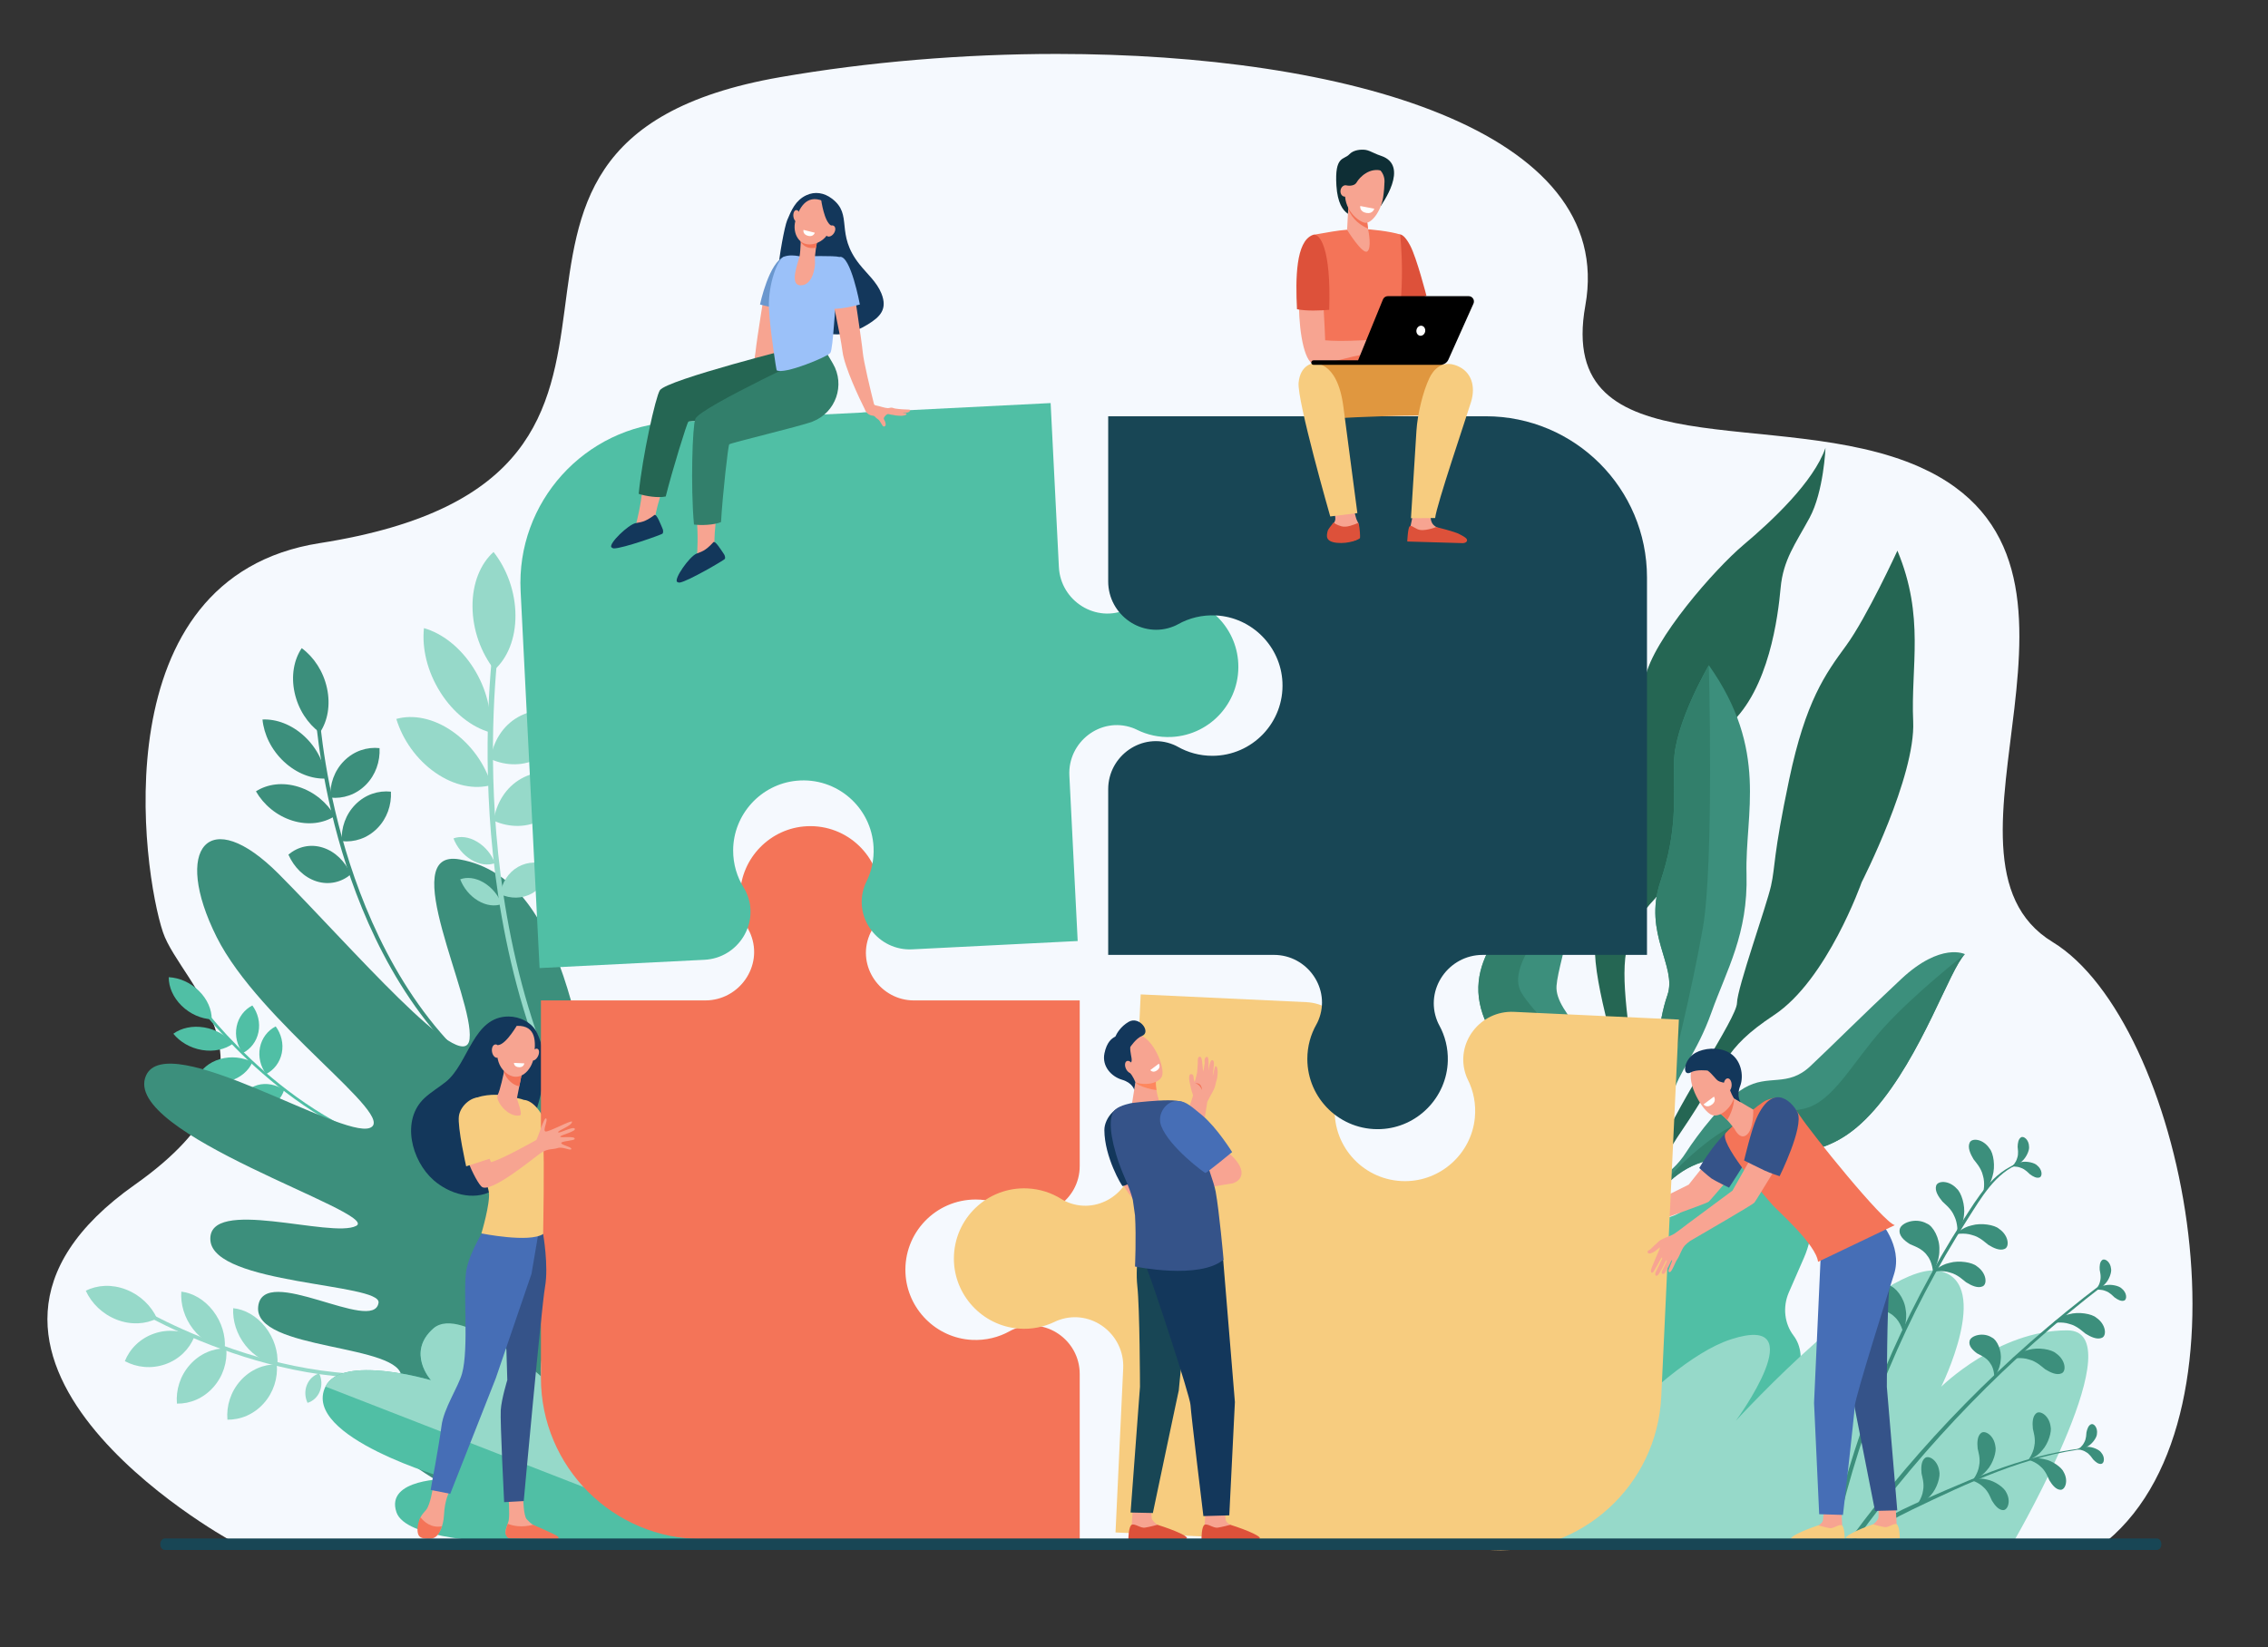 <?xml version="1.0" encoding="UTF-8" standalone="no"?>
<svg
   xmlns:dc="http://purl.org/dc/elements/1.1/"
   xmlns:cc="http://creativecommons.org/ns#"
   xmlns:rdf="http://www.w3.org/1999/02/22-rdf-syntax-ns#"
   xmlns:svg="http://www.w3.org/2000/svg"
   xmlns="http://www.w3.org/2000/svg"
   xmlns:sodipodi="http://sodipodi.sourceforge.net/DTD/sodipodi-0.dtd"
   xmlns:inkscape="http://www.inkscape.org/namespaces/inkscape"
   version="1.1"
   id="svg2"
   xml:space="preserve"
   width="3670.667"
   height="2666.667"
   viewBox="0 0 3670.667 2666.667"
   sodipodi:docname="9814.eps"><rect x="0" y="0" width="3670.667" height="2666.667" fill="#333333" stroke="none"/><defs
     id="defs6" /><sodipodi:namedview
     pagecolor="#ffffff"
     bordercolor="#666666"
     borderopacity="1"
     objecttolerance="10"
     gridtolerance="10"
     guidetolerance="10"
     inkscape:pageopacity="0"
     inkscape:pageshadow="2"
     inkscape:window-width="640"
     inkscape:window-height="480"
     id="namedview4" /><g
     id="g10"
     inkscape:groupmode="layer"
     inkscape:label="ink_ext_XXXXXX"
     transform="matrix(1.333,0,0,-1.333,0,2666.667)"><g
       id="g12"
       transform="scale(0.1)"><path
         d="M 0,0 H 27530 V 20000 H 0 Z"
         style="fill:#ffffff;fill-opacity:0;fill-rule:nonzero;stroke:none"
         id="path14" /><path
         d="M 25582.3,1290.4 H 2807.63 c -68.81,37.9 -4089.68,2267.8 -1170.62,4326.2 1990.67,1403.9 558.31,2423.3 341.8,3065.9 -248.58,737.9 -763.75,4308.8 1902.2,4726.1 5184.59,811.7 879.29,4840.2 5593.81,5659.6 1064.08,184.9 2220.78,281.8 3354.48,281.8 3512.2,0 6801.8,-930.4 6419,-3055.9 -365.2,-2027.6 2349.8,-1201.6 4056.9,-1959.4 2614.5,-1160.7 -80.6,-4736.6 1616.6,-5770.6 1576.8,-960.6 2548.2,-5699 660.5,-7273.7"
         style="fill:#f5f9fe;fill-opacity:1;fill-rule:nonzero;stroke:none"
         id="path16" /><path
         d="m 23037.4,13317.2 c 0,0 -372.8,-811.6 -623.7,-1154.5 -250.9,-342.8 -489.9,-670.7 -690,-1622.3 -200.2,-951.6 -165.9,-1047.2 -220.7,-1293 -54.8,-245.8 -411.3,-1241.6 -413.4,-1424.2 -2.1,-182.6 -720.6,-1222.1 -904.7,-1708.7 -184,-486.5 -510.1,-1181.5 -491.7,-1535.3 l 81.9,20.8 c 0,0 66.7,825 634.7,1658.8 568.1,833.8 486.8,991.2 1131.9,1419.6 645,428.3 1061.6,1611.5 1061.6,1611.5 0,0 656.2,1285.2 625.7,1953.4 -30.5,668.1 143.6,1270.6 -191.6,2073.9"
         style="fill:#256653;fill-opacity:1;fill-rule:nonzero;stroke:none"
         id="path18" /><path
         d="m 22164.3,14565.6 c 0,0 -21.7,-533.2 -193.7,-849.9 -171.9,-316.8 -320.1,-509.1 -351.3,-851.8 -31.2,-342.7 -139.2,-1226.1 -618.8,-1657.5 -479.6,-431.2 -540.8,-1723.6 -905.9,-2114.5 -365,-391 -412.7,-672 -345.3,-1342.5 67.4,-670.5 296.4,-1599.7 -233.1,-2812.6 l -119.7,301.7 c 0,0 378.8,997.8 287.1,1582.1 -91.7,584.2 -410.8,1467.1 -294,1890.5 116.8,423.4 -317.6,506.1 -56,1146.5 261.5,640.4 154.1,862.9 510.2,1416.6 0,0 36.5,25.9 130.1,494.4 93.6,468.5 848.3,1327.1 1196.1,1620.1 347.7,293 848.9,762.6 994.3,1176.9"
         style="fill:#256653;fill-opacity:1;fill-rule:nonzero;stroke:none"
         id="path20" /><path
         d="m 20747.8,11925.8 c 0,0 -416.5,-713.1 -422.4,-1172 -5.9,-459 43.8,-832.3 -166.9,-1460.7 -210.7,-628.5 207.5,-1025.8 86.9,-1372.8 -120.5,-347 -129.8,-757.8 -126.2,-1069.3 3.7,-311.6 -477,-1342.6 -550.2,-1864.6 -73.1,-522.1 20.4,-523.8 20.4,-523.8 0,0 79.7,689.2 190.3,917.1 110.6,227.9 446.9,1013.7 525.5,1317.7 78.5,304 291.5,499.1 475.2,1013.9 183.7,514.9 444.9,948.5 425,1679.1 -20,730.5 274,1501.6 -457.6,2535.4"
         style="fill:#3c8f7c;fill-opacity:1;fill-rule:nonzero;stroke:none"
         id="path22" /><path
         d="m 19866.1,4941 c 0,0 194.2,904.9 1013.1,995.3 819,90.3 1300.1,-71.6 1878.6,589.5 578.6,661.2 914.6,1710.3 1099.4,1890.9 0,0 -290.7,149.6 -773.9,-302.2 -483.3,-451.8 -822.8,-794.6 -1102.6,-1057.6 -279.7,-263.1 -506.9,-91.6 -802.3,-265 -247.6,-145.3 -567.7,-565.4 -708.7,-785.4 -45.8,-71.5 -100.1,-137.1 -162.5,-194.6 -56.7,-52.4 -124.3,-116.6 -167.6,-163.8 -86.7,-94.5 -336.8,-710.4 -336.8,-710.4 l 63.3,3.3"
         style="fill:#3c8f7c;fill-opacity:1;fill-rule:nonzero;stroke:none"
         id="path24" /><path
         d="m 19577.4,5100.6 c 0,0 288.7,1106.7 95.3,1648.3 -193.3,541.5 -798.5,942.3 -774.2,1282.5 24.3,340.2 412.9,1259.7 96.1,1944.2 0,0 -120.4,-610.6 -239.1,-746.4 -118.8,-135.9 -933.7,-683.6 -789.2,-1407.1 144.4,-723.4 936.7,-892.5 1131.8,-1105.5 195.1,-212.9 458.6,-212.7 460.2,-354.3 1.7,-141.6 53.1,-656.5 -34.4,-1164.6 l 53.5,-97.1"
         style="fill:#3c8f7c;fill-opacity:1;fill-rule:nonzero;stroke:none"
         id="path26" /><path
         d="m 19893,5841.2 405.5,1168 c 0,0 238.2,939.5 376.2,1722.9 138.1,783.4 73.1,3193.7 73.1,3193.7 0,0 -416.5,-713.1 -422.4,-1172 -5.9,-459 43.8,-832.3 -166.9,-1460.7 -210.7,-628.5 207.5,-1025.8 86.9,-1372.8 -120.5,-347 -129.8,-757.8 -126.2,-1069.3 3.7,-311.6 -477,-1342.6 -550.2,-1864.6 -40,-286 -30.1,-415.7 -12.9,-474.6 -65,456.6 336.9,1329.4 336.9,1329.4"
         style="fill:#327f6b;fill-opacity:1;fill-rule:nonzero;stroke:none"
         id="path28" /><path
         d="m 21890.2,6537 c -361.7,-72.2 -685.1,-47.6 -1114.5,-367.2 -429.4,-319.6 -681.9,-660.9 -681.9,-660.9 0,0 -193,-344.9 -272.8,-526.8 -11.5,-27.8 -18.2,-44.4 -18.2,-44.4 l 63.3,3.3 c 0,0 194.2,904.9 1013.1,995.3 819,90.3 1300.1,-71.6 1878.6,589.5 578.6,661.2 914.6,1710.3 1099.4,1890.9 0,0 -615.3,-478.7 -995.6,-902.4 -380.2,-423.6 -609.6,-905 -971.4,-977.3"
         style="fill:#327f6b;fill-opacity:1;fill-rule:nonzero;stroke:none"
         id="path30" /><path
         d="m 18755.5,9229.2 c -118.8,-135.9 -933.7,-683.6 -789.2,-1407.1 144.4,-723.4 936.7,-892.5 1131.8,-1105.5 195.1,-212.9 458.6,-212.7 460.2,-354.3 1.7,-141.6 53.1,-656.5 -34.4,-1164.6 l 23.4,-42.4 c 42.7,198.3 102,500.3 121.4,729.6 31.5,372.3 -28.8,526.5 -148.5,828.1 -119.7,301.7 -863.4,916.1 -1049.8,1239.1 -186.3,323.1 359.4,863 480.5,1123.7 121.1,260.7 43.7,899.8 43.7,899.8 0,0 -120.4,-610.6 -239.1,-746.4"
         style="fill:#327f6b;fill-opacity:1;fill-rule:nonzero;stroke:none"
         id="path32" /><path
         d="m 20688.8,5635.3 127.3,307.7 c 98.8,226.3 351.5,334.3 564.5,241.3 536.9,-234.3 770.2,-886.5 521.3,-1456.8 l -182,-416.9 c -79.7,-182.6 -52,-383.6 55.6,-525.2 97.6,-128.7 113.5,-307.6 45.8,-462.7 l -95.9,-219.8 c -103.9,-237.9 -306,-414.2 -545.7,-486.9 -140.2,-42.5 -264,-147.7 -329.5,-297.7 l -135.8,-311.2 c -150.2,-344 -534.5,-508.3 -858.4,-367 l -184.8,80.7 c -323.9,141.4 -464.7,534.9 -314.5,879 242.9,411.4 223.5,718.4 137.4,926.7 -126.5,306.2 -125,658.5 11.9,972.1 l 19.2,44 c 144.4,331 423.5,578.1 755.7,683.9 146.7,46.7 299.6,160.8 407.9,408.8"
         style="fill:#50bfa5;fill-opacity:1;fill-rule:nonzero;stroke:none"
         id="path34" /><path
         d="m 18396.6,1290.4 c 260.5,337.8 1689,2147.2 2620.4,2448.8 1028.2,332.8 59.1,-989.2 59.1,-989.2 0,0 1823.9,1994.4 2493.3,1814.6 613.5,-164.8 0,-1401 0,-1401 0,0 691,684.6 1529,684.6 815.5,0 -569.8,-2427.8 -644.6,-2557.8 h -6057.2"
         style="fill:#96d9c9;fill-opacity:1;fill-rule:nonzero;stroke:none"
         id="path36" /><path
         d="M 23893.2,5204.8 C 23148,4040.9 22604.1,2748 22293.2,1374.5 l -51.1,13.7 c 309.6,1344.8 849.9,2635.4 1593.8,3798 172.9,270.1 359.6,590.7 683.4,696.1 6.2,2 8.6,-7.5 2.6,-9.7 -295.7,-111.4 -466.9,-415.2 -628.7,-667.8"
         style="fill:#3c8f7c;fill-opacity:1;fill-rule:nonzero;stroke:none"
         id="path38" /><path
         d="m 22472.8,1326.3 c 832.8,1132.4 1845.1,2179.1 3048.9,3089.3 12.1,9.1 28.3,-11.9 16.2,-21.2 -1141.7,-877.6 -2151.8,-1913.9 -3001.8,-3085 l -63.3,16.9"
         style="fill:#3c8f7c;fill-opacity:1;fill-rule:nonzero;stroke:none"
         id="path40" /><path
         d="m 23961.3,5926.5 c 19.2,-28.2 92.6,-101.8 114.2,-198.4 29,-91.7 6.1,-206.5 3.6,-202.5 -5.5,-2.3 85,74.2 113.3,195.9 36.6,116.8 11,278.7 -34.6,332.3 -78.6,121.3 -216,133.6 -242.7,74.8 -28.3,-58.4 7.6,-137.9 46.2,-202.1"
         style="fill:#3c8f7c;fill-opacity:1;fill-rule:nonzero;stroke:none"
         id="path42" /><path
         d="m 24139.6,4887.7 c -27.8,19.7 -100,94.6 -196.2,118.1 -91.1,30.7 -206.3,10.1 -202.4,7.6 -2.3,-5.5 75.9,83.5 198.2,109.3 117.4,34.3 278.8,5.5 331.5,-41.1 119.7,-81 129.3,-218.6 70,-244.1 -59,-27.1 -137.7,10.3 -201.1,50.2"
         style="fill:#3c8f7c;fill-opacity:1;fill-rule:nonzero;stroke:none"
         id="path44" /><path
         d="m 23870.5,4432.4 c -27.8,19.7 -99.9,94.6 -196.1,118 -91.1,30.8 -206.4,10.2 -202.4,7.7 -2.4,-5.5 75.9,83.5 198.1,109.3 117.5,34.3 278.9,5.5 331.6,-41.1 119.7,-81 129.3,-218.6 70,-244.1 -59,-27.2 -137.8,10.3 -201.2,50.2"
         style="fill:#3c8f7c;fill-opacity:1;fill-rule:nonzero;stroke:none"
         id="path46" /><path
         d="m 24830.2,3376.2 c -27.8,19.8 -99.9,94.7 -196.2,118.1 -91.1,30.8 -206.3,10.2 -202.3,7.7 -2.4,-5.5 75.8,83.5 198.1,109.3 117.4,34.3 278.8,5.5 331.5,-41.1 119.7,-81 129.3,-218.6 70,-244.1 -59,-27.2 -137.7,10.3 -201.1,50.1"
         style="fill:#3c8f7c;fill-opacity:1;fill-rule:nonzero;stroke:none"
         id="path48" /><path
         d="m 25320.5,3808.2 c -27.8,19.7 -100,94.6 -196.2,118.1 -91.1,30.8 -206.3,10.1 -202.4,7.6 -2.4,-5.5 75.9,83.5 198.2,109.4 117.4,34.2 278.8,5.4 331.5,-41.1 119.7,-81 129.3,-218.6 70,-244.2 -59,-27.1 -137.7,10.3 -201.1,50.2"
         style="fill:#3c8f7c;fill-opacity:1;fill-rule:nonzero;stroke:none"
         id="path50" /><path
         d="m 23584.9,5411.3 c 23.4,-24.8 107.5,-85.9 144,-178 43.1,-85.9 38.6,-202.9 35.5,-199.3 -5.1,-3.2 72.2,86.7 81,211.3 17.7,121.1 -33.1,276.9 -86.5,322.7 -96.8,107.4 -234.4,97.8 -251.5,35.6 -18.7,-62.2 29.3,-135 77.5,-192.3"
         style="fill:#3c8f7c;fill-opacity:1;fill-rule:nonzero;stroke:none"
         id="path52" /><path
         d="m 23189.2,4895 c 33.3,-17.7 149.7,-49.7 208.2,-136.8 66.2,-77.4 74.6,-209.9 70.2,-207.2 -6.2,-5.7 82.9,127.8 79,270.7 8.3,142.7 -76.5,294.8 -151.2,322.9 -138.3,78.3 -315.3,8.5 -329.8,-68.4 -16.7,-77.4 54.3,-138 123.6,-181.2"
         style="fill:#3c8f7c;fill-opacity:1;fill-rule:nonzero;stroke:none"
         id="path54" /><path
         d="m 22772.9,4112.9 c 35.8,-11.8 155.8,-23.8 228.1,-99.8 78.3,-65.2 108.9,-194.4 104.1,-192.5 -5.2,-6.6 60.2,139.9 32.4,280.1 -15.9,142.1 -125,277.8 -203.4,293 -149.5,53.8 -312.2,-44.7 -313.6,-122.9 -3.5,-79.1 76.7,-127 152.4,-157.9"
         style="fill:#3c8f7c;fill-opacity:1;fill-rule:nonzero;stroke:none"
         id="path56" /><path
         d="m 24005,3568.1 c 26.1,-16.3 118.9,-48.9 161.5,-123.1 49.4,-66.7 48.7,-175 45.3,-172.5 -5.4,-4.3 74.7,99.2 79.7,215.6 14.9,115.6 -45.4,244.2 -104.6,271.4 -108.1,71.5 -256,24.8 -272.2,-36.9 -18,-62 36.3,-115.4 90.3,-154.5"
         style="fill:#3c8f7c;fill-opacity:1;fill-rule:nonzero;stroke:none"
         id="path58" /><path
         d="m 24646.5,5743.4 c -15.6,12.9 -55,60.4 -110.9,78.5 -52.6,22.2 -121.6,15 -119.4,13.3 -1.6,-3.1 48.5,46.1 122,56 71,15.2 165.2,-8.9 194.3,-38.8 67.3,-53.1 66.9,-134.9 30.7,-147.4 -36,-13.5 -81,12.1 -116.7,38.4"
         style="fill:#3c8f7c;fill-opacity:1;fill-rule:nonzero;stroke:none"
         id="path60" /><path
         d="m 24497.1,6075.8 c 0.7,-20.3 14.2,-80.4 -5.6,-135.7 -14.5,-55.2 -62.3,-105.5 -62.3,-102.8 -3.5,0.6 66.1,10.4 118.8,62.5 55.4,46.9 93.8,136.3 87.9,177.6 -1,85.7 -66,135.4 -98,114.3 -32.7,-20.3 -39.9,-71.5 -40.8,-115.9"
         style="fill:#3c8f7c;fill-opacity:1;fill-rule:nonzero;stroke:none"
         id="path62" /><path
         d="m 25673.6,4248.2 c -15.6,12.8 -55,60.3 -110.9,78.4 -52.6,22.2 -121.6,15 -119.4,13.4 -1.7,-3.2 48.5,46 122,56 71,15.1 165.2,-9 194.3,-38.8 67.3,-53.2 66.9,-135 30.7,-147.5 -36,-13.5 -81,12.1 -116.7,38.5"
         style="fill:#3c8f7c;fill-opacity:1;fill-rule:nonzero;stroke:none"
         id="path64" /><path
         d="m 25493.3,4583.4 c 2.4,-20.1 20.8,-79 5.6,-135.7 -10,-56.2 -53.5,-110.3 -53.7,-107.5 -3.5,0.3 65.1,15.7 113.4,71.9 51.2,51.4 82.2,143.5 73,184.2 -8,85.4 -76.9,129.6 -107.1,106 -30.9,-23 -33.8,-74.6 -31.2,-118.9"
         style="fill:#3c8f7c;fill-opacity:1;fill-rule:nonzero;stroke:none"
         id="path66" /><path
         d="m 25367.9,2417.2 c -760.9,-83.4 -1469.6,-419.3 -2151.9,-746.8 -460,-220.9 -436.8,-283.8 -530.5,-316.7 -15.2,-5.3 -30.4,11.2 -23,25.8 36,71.4 130.6,119.7 196.3,160.8 76.6,47.8 156.6,90.1 237.7,129.5 173.7,84.3 351.8,160.1 528.8,237 360.1,156.5 726.1,303.7 1106.5,403.3 208.6,54.6 420.8,94 635.6,113.3 4,0.4 4.5,-5.7 0.5,-6.2"
         style="fill:#3c8f7c;fill-opacity:1;fill-rule:nonzero;stroke:none"
         id="path68" /><path
         d="m 24682.1,2653.2 c 4.9,-31.3 37.5,-121.9 17.4,-211.4 -11.9,-88.3 -76.4,-175.5 -76.8,-171.2 -5.6,0.3 100.5,28.7 172.2,119.6 76.7,83.4 119.1,229.2 102.1,292.1 -18,132.7 -128.3,197.2 -173.9,158.4 -46.8,-37.8 -48,-118.5 -41,-187.5"
         style="fill:#3c8f7c;fill-opacity:1;fill-rule:nonzero;stroke:none"
         id="path70" /><path
         d="m 24011.7,2413.1 c 5,-31.2 37.5,-121.8 17.4,-211.4 -11.9,-88.3 -76.3,-175.5 -76.8,-171.1 -5.5,0.3 100.5,28.7 172.2,119.5 76.8,83.4 119.2,229.3 102.2,292.2 -18.1,132.7 -128.4,197.2 -174,158.4 -46.7,-37.8 -48,-118.6 -41,-187.6"
         style="fill:#3c8f7c;fill-opacity:1;fill-rule:nonzero;stroke:none"
         id="path72" /><path
         d="m 23330.6,2109.5 c 4.9,-31.2 37.4,-121.8 17.4,-211.4 -11.9,-88.3 -76.4,-175.5 -76.8,-171.1 -5.6,0.2 100.5,28.7 172.2,119.5 76.7,83.4 119.1,229.3 102.1,292.2 -18,132.6 -128.4,197.2 -173.9,158.4 -46.8,-37.8 -48,-118.6 -41,-187.6"
         style="fill:#3c8f7c;fill-opacity:1;fill-rule:nonzero;stroke:none"
         id="path74" /><path
         d="m 24882.2,2026.8 c -13.8,25.8 -40.4,110.7 -105.1,165.5 -58.1,58.5 -154.3,86.7 -152.2,83.3 -3.9,-3.3 90.1,34.9 193.6,8 103.1,-18.6 215.8,-102.4 238.4,-158.3 60.7,-107.8 15.4,-216.9 -39.8,-213.8 -55.5,1.7 -101.6,60.6 -134.9,115.3"
         style="fill:#3c8f7c;fill-opacity:1;fill-rule:nonzero;stroke:none"
         id="path76" /><path
         d="m 24184.9,1780 c -13.7,25.8 -40.4,110.7 -105.1,165.5 -58.1,58.5 -154.3,86.7 -152.2,83.3 -3.9,-3.3 90.1,34.9 193.7,8 103.1,-18.6 215.7,-102.4 238.3,-158.3 60.7,-107.8 15.4,-216.9 -39.8,-213.8 -55.5,1.7 -101.5,60.6 -134.9,115.3"
         style="fill:#3c8f7c;fill-opacity:1;fill-rule:nonzero;stroke:none"
         id="path78" /><path
         d="m 25413.2,2280.9 c -12,14.4 -40,64.2 -87.9,90 -44.1,29.1 -108.2,34.1 -106.5,32.2 -2,-2.6 52,33.8 120.5,30.6 67.2,1.9 149,-35.8 170.6,-67.9 52.4,-59.7 38.4,-134.2 3.3,-139.5 -35.1,-6.3 -71.8,24.6 -100,54.6"
         style="fill:#3c8f7c;fill-opacity:1;fill-rule:nonzero;stroke:none"
         id="path80" /><path
         d="m 25332.8,2608.7 c -2.8,-18.5 -0.5,-75.6 -27.8,-122.7 -22.5,-47.8 -74.5,-85.7 -74,-83.1 -3.1,1.1 62,-1.7 118.7,36.9 58.3,33.5 108.3,108.5 109.9,147.1 13.4,78.3 -37.5,134.5 -70.2,120.6 -33.2,-13 -48.3,-58.5 -56.6,-98.8"
         style="fill:#3c8f7c;fill-opacity:1;fill-rule:nonzero;stroke:none"
         id="path82" /><path
         d="M 5734.97,7069.6 C 4840.84,7866.9 4381.09,9011.8 4152.86,9832 c -247.77,890.3 -283.86,1600.9 -284.2,1608 l -48.6,3 c 0.34,-7.2 36.59,-723 285.86,-1619.3 230.35,-828.2 694.94,-1984.9 1600.15,-2792 l 28.9,37.9"
         style="fill:#3c8f7c;fill-opacity:1;fill-rule:nonzero;stroke:none"
         id="path84" /><path
         d="m 3970.5,11646.1 c 44.07,-205 7.18,-398.7 -86.78,-538.5 -147.33,108.5 -263.19,282.2 -307.26,487.2 -44.06,205 -7.17,398.7 86.79,538.5 147.33,-108.4 263.19,-282.2 307.25,-487.2"
         style="fill:#3c8f7c;fill-opacity:1;fill-rule:nonzero;stroke:none"
         id="path86" /><path
         d="m 3696.26,11062.3 c 154.05,-143.3 244.1,-331.6 261.55,-512.9 -169.11,-7.6 -355.17,61 -509.22,204.3 -154.05,143.4 -244.1,331.6 -261.55,512.9 169.11,7.7 355.17,-61 509.22,-204.3"
         style="fill:#3c8f7c;fill-opacity:1;fill-rule:nonzero;stroke:none"
         id="path88" /><path
         d="m 3623.98,10449 c 191.44,-60.1 348.45,-193.4 441.37,-355.3 -138.94,-89.3 -325.07,-114.9 -516.51,-54.9 -191.45,60.1 -348.45,193.4 -441.37,355.4 138.94,89.2 325.06,114.9 516.51,54.8"
         style="fill:#3c8f7c;fill-opacity:1;fill-rule:nonzero;stroke:none"
         id="path90" /><path
         d="m 3918.82,9711.2 c 151.64,-47.9 272.89,-170.2 341.57,-324.7 -114.97,-96.6 -265.52,-133.2 -417.17,-85.4 -151.64,47.9 -272.89,170.2 -341.58,324.7 114.97,96.6 265.53,133.2 417.18,85.4"
         style="fill:#3c8f7c;fill-opacity:1;fill-rule:nonzero;stroke:none"
         id="path92" /><path
         d="m 4177.76,10764.2 c 119.34,120.2 277.41,171.4 430.41,154.9 8.48,-161.9 -47.36,-326 -166.71,-446.2 -119.34,-120.1 -277.41,-171.3 -430.42,-154.9 -8.47,161.9 47.37,326.1 166.72,446.2"
         style="fill:#3c8f7c;fill-opacity:1;fill-rule:nonzero;stroke:none"
         id="path94" /><path
         d="m 4316.09,10235.4 c 119.35,120.2 277.42,171.4 430.42,155 8.48,-162 -47.36,-326.1 -166.71,-446.2 -119.34,-120.2 -277.41,-171.4 -430.42,-155 -8.47,162 47.37,326.1 166.71,446.2"
         style="fill:#3c8f7c;fill-opacity:1;fill-rule:nonzero;stroke:none"
         id="path96" /><path
         d="m 5196.11,5988.4 c -825.68,120.3 -1532.29,609.5 -1979.66,998.7 -485.68,422.4 -779.32,821.6 -782.23,825.6 l -29.41,-16.9 c 2.94,-4 298.68,-406.2 787.51,-831.5 451.72,-393.1 1165.64,-887.2 2001.56,-1009.1 l 2.23,33.2"
         style="fill:#50bfa5;fill-opacity:1;fill-rule:nonzero;stroke:none"
         id="path98" /><path
         d="m 2414.33,7971.6 c 104.28,-102.2 157.14,-229 156.18,-346.3 -127.26,6.5 -261.3,63.1 -365.58,165.3 -104.27,102.3 -157.14,229 -156.18,346.4 127.27,-6.6 261.3,-63.1 365.58,-165.4"
         style="fill:#50bfa5;fill-opacity:1;fill-rule:nonzero;stroke:none"
         id="path100" /><path
         d="m 2478.91,7527 c 144.55,-24.2 269.13,-99 348.84,-197.7 -95.35,-69.4 -229.84,-100.9 -374.39,-76.7 -144.55,24.2 -269.14,99.1 -348.84,197.8 95.35,69.3 229.85,100.8 374.39,76.6"
         style="fill:#50bfa5;fill-opacity:1;fill-rule:nonzero;stroke:none"
         id="path102" /><path
         d="m 2672.24,7142.8 c 134.34,38.5 276.76,21.3 392.92,-37.2 -46.53,-105.2 -144.88,-191.5 -279.21,-230.1 -134.34,-38.5 -276.76,-21.3 -392.92,37.2 46.53,105.2 144.88,191.5 279.21,230.1"
         style="fill:#50bfa5;fill-opacity:1;fill-rule:nonzero;stroke:none"
         id="path104" /><path
         d="m 3126.75,6827 c 106.51,30.4 223.93,5.8 323.14,-57.6 -29.77,-100.3 -103.24,-179.4 -209.74,-209.7 -106.51,-30.4 -223.93,-5.8 -323.15,57.6 29.78,100.3 103.24,179.3 209.75,209.7"
         style="fill:#50bfa5;fill-opacity:1;fill-rule:nonzero;stroke:none"
         id="path106" /><path
         d="m 2873.2,7538.5 c 23.27,115.7 95.5,206.1 190.75,255.2 67.06,-90.8 97.58,-207.7 74.31,-323.3 -23.27,-115.6 -95.51,-206.1 -190.76,-255.2 -67.06,90.8 -97.58,207.7 -74.3,323.3"
         style="fill:#50bfa5;fill-opacity:1;fill-rule:nonzero;stroke:none"
         id="path108" /><path
         d="m 3156.51,7284.2 c 23.28,115.7 95.51,206.1 190.76,255.3 67.06,-90.9 97.57,-207.8 74.3,-323.4 -23.27,-115.6 -95.51,-206.1 -190.75,-255.2 -67.06,90.9 -97.58,207.7 -74.31,323.3"
         style="fill:#50bfa5;fill-opacity:1;fill-rule:nonzero;stroke:none"
         id="path110" /><path
         d="M 5693.29,3517.1 C 4740.84,3155.5 3692.4,3346.5 2980.58,3570.4 2207.83,3813.5 1653.75,4146.7 1648.23,4150 l -21.11,-40.3 c 5.54,-3.4 563.67,-339.2 1341.53,-584 718.8,-226.2 1778.04,-419 2742.29,-52.9 l -17.65,44.3"
         style="fill:#96d9c9;fill-opacity:1;fill-rule:nonzero;stroke:none"
         id="path112" /><path
         d="m 1531.02,4343.5 c 172.9,-67.2 305.8,-198.2 375.67,-350.9 -139.52,-71.3 -316.5,-82 -489.4,-14.9 -172.9,67.2 -305.8,198.2 -375.67,350.9 139.51,71.3 316.5,82 489.4,14.9"
         style="fill:#96d9c9;fill-opacity:1;fill-rule:nonzero;stroke:none"
         id="path114" /><path
         d="m 1868.47,3807.9 c 168.63,59.2 346.62,40.3 491.17,-37.7 -59.67,-149.6 -183.93,-274.7 -352.57,-334 -168.63,-59.2 -346.62,-40.2 -491.17,37.7 59.68,149.6 183.94,274.7 352.57,334"
         style="fill:#96d9c9;fill-opacity:1;fill-rule:nonzero;stroke:none"
         id="path116" /><path
         d="m 2306.65,3431.1 c 119.83,134.2 282.01,201.1 441.12,198.1 13.97,-165.5 -38.63,-339 -158.47,-473.1 -119.84,-134.2 -282.01,-201.1 -441.12,-198.1 -13.97,165.4 38.64,339 158.47,473.1"
         style="fill:#96d9c9;fill-opacity:1;fill-rule:nonzero;stroke:none"
         id="path118" /><path
         d="m 2919.73,3236.6 c 119.83,134.1 282.01,201 441.11,198 13.98,-165.4 -38.63,-338.9 -158.46,-473.1 -119.84,-134.1 -282.01,-201 -441.12,-198.1 -13.97,165.5 38.63,339 158.47,473.2"
         style="fill:#96d9c9;fill-opacity:1;fill-rule:nonzero;stroke:none"
         id="path120" /><path
         d="m 2342.89,3865.1 c -105.46,137.3 -152.46,302.8 -141.29,452.9 138.89,-16.2 280.89,-96.9 386.34,-234.2 105.45,-137.3 152.46,-302.8 141.28,-452.9 -138.88,16.2 -280.88,96.9 -386.33,234.2"
         style="fill:#96d9c9;fill-opacity:1;fill-rule:nonzero;stroke:none"
         id="path122" /><path
         d="m 2979.79,3665.8 c -107.43,135.7 -156.99,300.6 -148.26,451.2 138.84,-13.8 281.83,-92.1 389.27,-227.8 107.44,-135.7 157,-300.7 148.27,-451.3 -138.85,13.8 -281.84,92.1 -389.28,227.9"
         style="fill:#96d9c9;fill-opacity:1;fill-rule:nonzero;stroke:none"
         id="path124" /><path
         d="m 3725.45,3183.3 c 28.17,71.5 84.13,121.2 149.7,141.7 31.45,-66.1 36.93,-144.6 8.76,-216.1 -28.17,-71.5 -84.13,-121.2 -149.7,-141.7 -31.46,66.1 -36.92,144.6 -8.76,216.1"
         style="fill:#96d9c9;fill-opacity:1;fill-rule:nonzero;stroke:none"
         id="path126" /><path
         d="m 7737.5,1360.2 c 0,0 1213.51,4799.4 811.09,5281.6 C 7992.47,7308.3 7533.72,5097.4 7488.71,5285.2 7063.61,7058.6 6950.38,9327.7 5579.05,9567.8 4799.51,9704.4 5759.12,7880.5 5701.38,7387.2 5643.65,6893.9 4238.83,8531.7 3385.17,9389.7 2531.5,10247.7 2090.62,9704.5 2630,8625.6 3151.58,7582.3 4838.89,6442.2 4491.08,6306.9 4143.28,6171.6 2031.76,7519 1773.19,6943 1456.15,6236.8 4623.53,5275.8 4325.27,5117.1 4027.01,4958.5 2513.19,5481 2554.55,4941 c 41.35,-540.1 2076.35,-519.9 2041.57,-757.5 -56.31,-384.6 -1402.25,486 -1461.41,-46.2 -60.51,-544.3 1770.71,-445 1738.99,-869.6 -18.23,-244 -411.16,124.1 -469.06,-213.9 -132.01,-770.5 2282,-1709.2 2282,-1709.2 l 1050.86,15.6"
         style="fill:#3c8f7c;fill-opacity:1;fill-rule:nonzero;stroke:none"
         id="path128" /><path
         d="m 8662.79,1330.9 c 0,0 -1154.88,1770.7 -1710.62,2105 -592.15,356.2 -141.34,-710.3 -141.34,-710.3 0,0 -1210.06,1439.9 -1546.45,1147.4 -336.38,-292.6 -31.06,-631.4 -31.06,-631.4 0,0 -1086.36,321.9 -1281.62,-76.8 -300.03,-612.8 1488.51,-1120.9 1488.51,-1120.9 0,0 -767.79,8.2 -626.53,-405.5 213.03,-623.9 3849.11,-307.5 3849.11,-307.5"
         style="fill:#50bfa5;fill-opacity:1;fill-rule:nonzero;stroke:none"
         id="path130" /><path
         d="m 3951.7,3164.8 c 195.26,398.7 1281.62,76.8 1281.62,76.8 0,0 -305.32,338.8 31.06,631.4 336.39,292.5 1304.37,-583.2 1304.37,-583.2 0,0 -101.46,722.2 627.47,86 520.64,-454.4 1466.57,-2044.9 1466.57,-2044.9 L 3951.7,3164.8"
         style="fill:#96d9c9;fill-opacity:1;fill-rule:nonzero;stroke:none"
         id="path132" /><path
         d="m 7260.92,5776.8 51.83,35.4 c -940.28,1424 -1227.3,3114.7 -1302.52,4282.3 -81.61,1267 61.65,2208.8 63.11,2218.1 l -64.22,18.7 c -1.48,-9.5 -145.82,-957.5 -63.9,-2232.1 C 6020.9,8921.7 6310.6,7216 7260.92,5776.8"
         style="fill:#96d9c9;fill-opacity:1;fill-rule:nonzero;stroke:none"
         id="path134" /><path
         d="m 6258.44,12534.4 c 2.05,-286 -97.19,-522.5 -255.63,-664.4 -160.91,204.6 -263.83,480.8 -265.89,766.8 -2.04,286.1 97.2,522.6 255.63,664.5 160.92,-204.6 263.84,-480.8 265.89,-766.9"
         style="fill:#96d9c9;fill-opacity:1;fill-rule:nonzero;stroke:none"
         id="path136" /><path
         d="m 5749.13,11891.4 c 160.27,-252.9 226.06,-536.9 200.15,-780.6 -220.01,62.6 -441.47,231.9 -601.74,484.8 -160.27,252.9 -226.06,536.9 -200.15,780.7 220.01,-62.6 441.47,-231.9 601.74,-484.9"
         style="fill:#96d9c9;fill-opacity:1;fill-rule:nonzero;stroke:none"
         id="path138" /><path
         d="m 5492.22,11123.2 c 230.69,-160.4 397.43,-401.6 473.94,-652.5 -202.87,-56.6 -449.61,-10.2 -680.31,150.3 -230.69,160.4 -397.44,401.6 -473.95,652.5 202.89,56.6 449.62,10.2 680.32,-150.3"
         style="fill:#96d9c9;fill-opacity:1;fill-rule:nonzero;stroke:none"
         id="path140" /><path
         d="m 5793.08,9782 c 100.61,-60 177.04,-156.3 216.29,-259.7 -82.6,-30.8 -186.48,-19.5 -287.09,40.6 -100.61,60 -177.05,156.3 -216.29,259.7 82.6,30.8 186.48,19.5 287.09,-40.6"
         style="fill:#96d9c9;fill-opacity:1;fill-rule:nonzero;stroke:none"
         id="path142" /><path
         d="m 5874.86,9285.2 c 100.6,-60.1 177.04,-156.3 216.29,-259.8 -82.61,-30.7 -186.48,-19.4 -287.09,40.6 -100.61,60 -177.05,156.3 -216.29,259.8 82.6,30.7 186.48,19.4 287.09,-40.6"
         style="fill:#96d9c9;fill-opacity:1;fill-rule:nonzero;stroke:none"
         id="path144" /><path
         d="m 6290.08,11296.3 c 185.89,105.3 403.28,104.2 596.09,17.1 -32.32,-214.7 -148.11,-404.6 -334,-509.9 -185.89,-105.4 -403.27,-104.2 -596.09,-17.2 32.32,214.7 148.11,404.6 334,510"
         style="fill:#96d9c9;fill-opacity:1;fill-rule:nonzero;stroke:none"
         id="path146" /><path
         d="m 6327.19,10547.8 c 185.89,105.3 403.27,104.2 596.09,17.1 -32.32,-214.6 -148.11,-404.6 -334,-509.9 -185.89,-105.3 -403.27,-104.2 -596.09,-17.1 32.32,214.7 148.11,404.6 334,509.9"
         style="fill:#96d9c9;fill-opacity:1;fill-rule:nonzero;stroke:none"
         id="path148" /><path
         d="m 6290.32,9476.6 c 120.99,68.5 262.48,67.8 387.98,11.1 -21.04,-139.7 -96.4,-263.3 -217.39,-331.9 -120.99,-68.5 -262.49,-67.8 -387.98,-11.1 21.03,139.7 96.4,263.3 217.39,331.9"
         style="fill:#96d9c9;fill-opacity:1;fill-rule:nonzero;stroke:none"
         id="path150" /><path
         d="m 19558.5,5253.7 c 109.2,-17.8 102.8,-35.6 116.8,-37.5 16.6,-2.2 213.8,96.8 213.8,96.8 0,0 583.3,287.9 614.2,304.6 l 421,529.7 324.5,-149.7 c 0,0 -473.5,-563.1 -503.5,-587.9 -29.9,-24.8 -866.2,-318.1 -938.9,-346.4 0,0 -73.4,-67 -120.8,-107.5 -47.5,-40.4 -110.9,-56.5 -126,-65.7 -2.3,-1.4 -54.6,-29 -128.6,-45.1 -63.7,-13.9 -10.6,29.4 -10.6,29.4 0,0 112.8,47.6 107.2,56.2 -4.3,6.7 -64.2,-23.1 -134.5,-39.2 -18.1,-4.1 -36,-8.2 -52.4,-11.7 -43.2,-9.3 -62.1,15.4 -18.8,32.6 15.3,6 41,15.5 60.4,19.5 20.9,4.4 38.5,15.4 55.4,21.8 33.6,12.8 58.3,21.7 57,22.8 -1.8,1.5 3,9 -16.4,5.2 -23.2,-4.6 -70.2,-25.5 -105,-29.4 -19.7,-2.3 -60.6,-9.5 -60.6,-9.5 0,0 -72.4,-6.9 -72.9,3.2 -1,22.2 43.5,34.5 70.9,34 17.2,8.8 60.5,15.1 60.5,15.1 0,0 83.9,33.2 79,45.6 -1.9,4.9 -52.7,-2.7 -106.6,-6.4 -57,-3.9 -98.3,-3.9 -101.4,7.2 -4.8,17.5 40.6,24.1 40.6,24.1 0,0 40,5.8 53.1,8.8 15.3,3.5 60.4,17.7 60.4,17.7 0,0 154.4,56.7 148.8,68 -5.6,11.4 -31.1,35.3 -42,35.2 -10.9,0 -30.3,-10.9 -41.2,-11 -10.9,0 -34.3,2.1 -35.9,15.8 -1.7,13.7 58.8,42 58.8,42 0,0 42.1,16.8 73.7,11.7"
         style="fill:#f8a492;fill-opacity:1;fill-rule:nonzero;stroke:none"
         id="path152" /><path
         d="m 20631.3,5819.2 c 0,0 105.1,-95.4 148.8,-126.8 36.3,-26.1 213.3,-111.4 213.3,-111.4 0,0 176,269.6 253,404.8 93.4,164.1 158.1,408 136,414.6 -62,18.6 -147.2,29.9 -225.9,-6.2 -272.4,-125 -525.2,-575 -525.2,-575"
         style="fill:#355389;fill-opacity:1;fill-rule:nonzero;stroke:none"
         id="path154" /><path
         d="m 19660.5,5112.8 c -46.8,-7.4 -94.6,1.5 -115.3,44.3 -4.6,-50.8 72.3,-76 115.3,-44.3"
         style="fill:#fe875e;fill-opacity:1;fill-rule:nonzero;stroke:none"
         id="path156" /><path
         d="m 6606.17,7004 c 6.49,157 -16.54,312.1 -86.49,458.2 -60.18,125.8 -209.09,197.2 -344.89,197.3 -431.2,0.6 -486.04,-571.6 -760.52,-792.3 -83.87,-67.4 -177.62,-122.3 -256.98,-195.1 -293.06,-268.5 -161.06,-765.6 108.03,-1001.1 186.74,-163.3 480.22,-256.2 710.36,-128.4 120.14,66.6 211.34,177.4 276.31,298.9 92.22,172.3 151.66,371.1 217.25,554.8 69.81,195.5 128.3,399 136.93,607.7"
         style="fill:#13375b;fill-opacity:1;fill-rule:nonzero;stroke:none"
         id="path158" /><path
         d="m 6676.6,6243.7 c -134.69,408.6 -312.49,402.2 -312.49,402.2 l 143.66,-870 c 83.18,22.7 191.47,73.3 274.55,96.8 -27.54,129.2 -72.54,270.4 -105.72,371"
         style="fill:#f7cc7f;fill-opacity:1;fill-rule:nonzero;stroke:none"
         id="path160" /><path
         d="m 7357.29,4850.2 -492.41,375.6 c 0,0 -49.53,350.5 -115.86,661.4 -83.08,-23.4 -158.07,-88.6 -241.25,-111.3 l 125.21,-696.4 645.38,-333 182.29,-234.2 41.46,240.5 -144.82,97.4"
         style="fill:#f48c7f;fill-opacity:1;fill-rule:nonzero;stroke:none"
         id="path162" /><path
         d="m 11845.8,5436.9 c 152.9,0 296.3,-40.3 420.4,-110.8 15.7,-8.9 32.7,-17 50.8,-24.5 378.4,-155.4 792.4,132.4 792.4,541.5 v 2011.7 h -2011.7 c -409.1,0 -696.9,414.1 -541.5,792.4 7.5,18.2 15.6,35.2 24.5,50.9 70.5,124 110.8,267.5 110.8,420.4 0,484.5 -404,874.7 -893.52,852 -442.97,-20.5 -799.7,-384.4 -812.07,-827.7 -4.4,-157.6 34.05,-305.9 104.52,-434.2 8.77,-15.9 16.83,-33.2 24.21,-51.6 154.15,-384.6 -138.26,-802.2 -552.57,-802.2 H 6567.65 V 3270.9 c 0,-1081.3 876.57,-1957.8 1957.87,-1957.8 h 4583.88 v 2005 c 0,411.1 -415.3,700.7 -796.1,545.8 -18.2,-7.4 -35.3,-15.5 -51,-24.3 -135.7,-76.2 -294.2,-116.3 -462.8,-107.4 -434.4,23 -785.2,376 -805.7,810.4 -23.1,489.9 367.2,894.3 852,894.3"
         style="fill:#f47458;fill-opacity:1;fill-rule:nonzero;stroke:none"
         id="path164" /><path
         d="m 16205.9,6552.8 c 7.1,152.8 54.1,294.2 130.3,414.8 9.6,15.3 18.5,31.9 26.8,49.6 172.9,370.7 -95.2,797.7 -503.8,816.8 l -2009.6,94 -93.9,-2009.6 c -19.1,-408.6 -446.2,-676.7 -816.9,-503.8 -17.7,8.3 -34.3,17.2 -49.6,26.8 -120.6,76.2 -262,123.2 -414.8,130.3 -484,22.6 -892.6,-362.7 -892.8,-852.7 -0.2,-443.5 346.6,-816.8 788.9,-849.9 157.2,-11.7 307.2,19.8 438.5,84.2 16.4,8 34.1,15.2 52.8,21.7 391.4,136.1 794.8,-175.5 775.5,-589.4 l -93.2,-1992.2 4578.9,-214.1 c 1080.1,-50.5 1996.7,784.2 2047.2,1864.3 l 214,4578.9 -2002.8,93.6 c -410.6,19.2 -719.3,-382.1 -582.4,-769.7 6.6,-18.6 13.9,-36 21.9,-52.1 69.8,-139.1 102.4,-299.3 85.7,-467.3 -43.3,-432.8 -412.2,-766.8 -847.2,-767 -490.4,-0.2 -876.2,408.6 -853.5,892.8"
         style="fill:#f7cc7f;fill-opacity:1;fill-rule:nonzero;stroke:none"
         id="path166" /><path
         d="m 10606.4,9716.9 c 7.7,-152.7 -25.3,-298 -89.5,-425.4 -8.1,-16.1 -15.4,-33.5 -21.9,-52 -136.2,-385.7 172,-784.8 580.5,-764.2 l 2009.2,101 -101,2009.2 c -20.5,408.5 378.5,716.8 764.2,580.6 18.5,-6.5 35.9,-13.8 52,-21.9 127.4,-64.2 272.7,-97.2 425.5,-89.6 483.9,24.4 853.3,447.5 806,935.2 -42.7,441.4 -424,779.4 -867.4,769.5 -157.7,-3.5 -303.8,-49.4 -428.4,-126.2 -15.5,-9.6 -32.3,-18.5 -50.4,-26.8 -376.3,-173.2 -808,97.8 -828.8,511.6 l -100.2,1991.9 -4578.1,-230.2 c -1079.94,-54.3 -1911.38,-973.8 -1857.08,-2053.7 l 230.21,-4578.1 2002.51,100.7 c 410.55,20.6 678.92,450 505.1,822.5 -8.3,17.8 -17.24,34.4 -26.86,49.7 -82.85,131.7 -130.88,288 -130.44,456.8 1.13,435 336.04,803.1 768.91,845.4 488.05,47.7 911.65,-321.8 935.95,-806"
         style="fill:#50bfa5;fill-opacity:1;fill-rule:nonzero;stroke:none"
         id="path168" /><path
         d="m 14718.8,10825.8 c -153,0 -296.4,40.3 -420.5,110.8 -15.6,8.9 -32.6,17 -50.8,24.5 -378.3,155.4 -792.4,-132.4 -792.4,-541.5 V 8407.9 h 2011.8 c 409,0 696.8,-414.1 541.4,-792.5 -7.4,-18.1 -15.6,-35.1 -24.5,-50.8 -70.5,-124 -110.8,-267.5 -110.8,-420.4 0,-484.5 404,-874.7 893.6,-852 442.9,20.5 799.7,384.4 812,827.7 4.4,157.6 -34,305.9 -104.5,434.2 -8.8,15.9 -16.8,33.2 -24.2,51.6 -154.2,384.6 138.2,802.2 552.6,802.2 h 1994.4 v 4583.9 c 0,1081.3 -876.6,1957.8 -1957.9,1957.8 h -4583.9 v -2005 c 0,-411.1 415.4,-700.7 796.1,-545.8 18.2,7.4 35.3,15.5 51.1,24.4 135.6,76.1 294.2,116.2 462.8,107.3 434.3,-23 785.1,-375.9 805.6,-810.4 23.2,-489.9 -367.2,-894.3 -851.9,-894.3"
         style="fill:#184655;fill-opacity:1;fill-rule:nonzero;stroke:none"
         id="path170" /><path
         d="m 5258.25,1949.1 c 0,0 -30.37,-211.2 -82.64,-279.3 -17.55,-22.9 -49.59,-51.8 -70.62,-93.2 -32.74,-64.3 -14.64,-160.1 9.51,-212.9 12.39,-27.1 -0.87,-27 27.36,-35.8 83.59,-25.8 172.52,17.7 208.12,98 19.88,44.8 37.32,104.6 40.83,179.9 8.93,191.8 68.43,289.3 68.43,289.3 l -200.99,54"
         style="fill:#f7a491;fill-opacity:1;fill-rule:nonzero;stroke:none"
         id="path172" /><path
         d="m 6172.61,1852.5 c 0,0 18.75,-238.1 3.53,-315.5 -8.15,-41.5 -53.55,-126.8 -32.73,-165.8 20.83,-39 44.63,-48.7 44.63,-48.7 l 539.74,-8.8 c 29.4,-0.4 9.97,18.5 -13.74,36 -38.8,28.6 -70.11,47.5 -194.05,107.6 -8.09,3.9 -37.52,22.7 -48.13,29.2 -26.91,16.4 -53.94,42.4 -77.21,68.3 -38.75,43.3 -42.14,253 -42.14,253 l -179.9,44.7"
         style="fill:#f7a491;fill-opacity:1;fill-rule:nonzero;stroke:none"
         id="path174" /><path
         d="m 6594.46,5018.1 c 0,0 67.97,-386.6 23.34,-640.1 -44.62,-253.5 -258.82,-2603.3 -258.82,-2603.3 l -238.03,-13.4 c 0,0 -49.89,981.5 -40.96,1118 8.92,136.5 79.56,364.9 79.56,364.9 l -23.7,792.5 300.38,1041.1 158.23,-59.7"
         style="fill:#355389;fill-opacity:1;fill-rule:nonzero;stroke:none"
         id="path176" /><path
         d="m 5894.88,5099.5 c 0,0 -187.42,-282.8 -232.05,-516.8 -44.62,-234 32.76,-953.1 -53.08,-1259.8 -46.48,-165.9 -222.6,-422.3 -249.37,-636.8 -26.78,-214.5 -131.82,-776.3 -131.82,-776.3 l 237.92,-47.3 552.94,1403.2 433.72,1268.3 111.11,653.2 -669.37,-87.7"
         style="fill:#466eb6;fill-opacity:1;fill-rule:nonzero;stroke:none"
         id="path178" /><path
         d="m 6046.61,6708.2 c 0,0 -248.16,15.8 -346.33,-91.4 -98.18,-107.3 217.78,-955.7 235.63,-1092.2 17.84,-136.5 -91,-499.4 -91,-499.4 0,0 582.94,-117.6 749.55,-7.1 0,0 17.85,981.6 0,1079.1 -17.85,97.5 -166.61,494 -202.31,533 -35.7,39 -345.54,78 -345.54,78"
         style="fill:#f7cc7f;fill-opacity:1;fill-rule:nonzero;stroke:none"
         id="path180" /><path
         d="m 6129.22,7040.5 c 0,0 -1.29,-7.3 -3.59,-19.7 -11.07,-59.8 -53.67,-258.2 -82.46,-312.7 -34.78,-66 119.09,-276.1 267.18,-250.5 44.09,7.7 -37.26,193.1 -33.35,212.8 7.48,37.6 17.63,88.9 28.01,141.5 5.86,29.7 11.8,59.8 17.37,88.1 15.84,80.4 28.76,146.1 28.76,146.1 l -221.92,-5.6"
         style="fill:#f7a491;fill-opacity:1;fill-rule:nonzero;stroke:none"
         id="path182" /><path
         d="m 6125.63,7020.8 c 2.3,12.4 3.59,19.7 3.59,19.7 l 221.92,5.6 c 0,0 -12.92,-65.7 -28.76,-146.1 -5.54,-28.1 -11.44,-58.1 -17.27,-87.6 -34.26,5.1 -70.06,21.8 -105.95,53.3 -39.14,34.3 -64.78,75.5 -80.26,119.6 2.73,14.1 5.01,26.2 6.73,35.5"
         style="fill:#f47458;fill-opacity:1;fill-rule:nonzero;stroke:none"
         id="path184" /><path
         d="m 6278.58,7546.1 c 0,0 -104.6,12.1 -170.17,-72.9 -65.56,-85 -136.23,-347.8 26.64,-490.7 162.88,-142.9 323.81,18.9 347.67,190.4 23.87,171.5 33.14,379.4 -204.14,373.2"
         style="fill:#f7a491;fill-opacity:1;fill-rule:nonzero;stroke:none"
         id="path186" /><path
         d="m 6530.91,7175.4 c -19.44,-37.9 -52.07,-58.9 -72.89,-46.9 -20.81,12 -21.93,52.5 -2.48,90.4 19.44,37.8 52.07,58.8 72.88,46.8 20.81,-12 21.93,-52.4 2.49,-90.3"
         style="fill:#f7a491;fill-opacity:1;fill-rule:nonzero;stroke:none"
         id="path188" /><path
         d="m 6290.28,7574.2 c 0,0 -139.74,-249.9 -239.71,-261.5 -99.97,-11.5 -113.09,-144.3 -113.09,-144.3 0,0 35.73,306 134.7,365 98.97,59 218.1,40.8 218.1,40.8"
         style="fill:#13375b;fill-opacity:1;fill-rule:nonzero;stroke:none"
         id="path190" /><path
         d="m 5366.19,1468.1 c -129.67,-23.7 -215.95,52.3 -260.84,109.2 -32.96,-64.4 -49.04,-160.6 -24.79,-213.6 21.34,-46.7 83.74,-45.3 132.87,-47.2 51.95,-1.9 92.14,27 117.91,72.4 12.03,21.1 24.45,47.5 34.85,79.2"
         style="fill:#f47458;fill-opacity:1;fill-rule:nonzero;stroke:none"
         id="path192" /><path
         d="m 6471.78,1486.5 c -142.74,-36.7 -248.25,-11.7 -307.28,12.1 -15.22,-43.2 -35.4,-97.5 -24.7,-128.7 13.1,-38.3 31.76,-47 48.24,-47.4 130.38,-3.5 477.59,-8.1 577.01,-9.4 13.89,-0.2 21.54,16 12.62,26.7 -24.66,29.5 -295.25,140.2 -305.89,146.7"
         style="fill:#f47458;fill-opacity:1;fill-rule:nonzero;stroke:none"
         id="path194" /><path
         d="m 6076.79,7249.9 c 8.12,-44.4 -8.23,-85.1 -36.53,-90.9 -28.3,-5.8 -57.83,25.4 -65.96,69.8 -8.13,44.4 8.22,85.1 36.52,90.9 28.3,5.9 57.83,-25.4 65.97,-69.8"
         style="fill:#f7a491;fill-opacity:1;fill-rule:nonzero;stroke:none"
         id="path196" /><path
         d="m 6240.04,7096.2 126.17,-5.7 c 0,0 -5.08,-47.8 -60.63,-46.9 -67.75,1.1 -65.54,52.6 -65.54,52.6"
         style="fill:#ffffff;fill-opacity:1;fill-rule:nonzero;stroke:none"
         id="path198" /><path
         d="m 16999.6,17157.4 c 15.8,-0.6 58.8,-15 121.8,-134 80.4,-152 197.9,-611 197.9,-611 l -350.8,-130.6 -45.1,95.8 -74.2,737.6 c 0,0 146.1,42.4 150.4,42.2"
         style="fill:#dd513a;fill-opacity:1;fill-rule:nonzero;stroke:none"
         id="path200" /><path
         d="m 16535.9,17223.6 c 100.4,-0.1 348.5,-29.4 463.7,-66.2 0,0 84.7,-727.3 -76.2,-1280 -35.9,-123.7 29.8,-512.8 29.8,-512.8 l -1039.4,13.7 c 0,0 123.2,940.7 76.8,1092.7 -46.4,151.9 -47.5,681.5 -47.5,681.5 0,0 7.1,1.1 233.5,40.3 105.6,18.2 252.3,31 359.3,30.8"
         style="fill:#f47458;fill-opacity:1;fill-rule:nonzero;stroke:none"
         id="path202" /><path
         d="m 16414.8,14014.6 c 0,0 23,-265.4 65.3,-338.9 42.3,-73.5 -2.2,-198.4 -4.4,-215.6 -2.3,-17.1 -89,-41.6 -227,-26.9 -138,14.7 -135.8,46.5 -124.6,98 11.1,51.4 84.5,117.6 89,166.6 4.4,49 -42.3,225.3 -42.3,225.3 l 244,91.5"
         style="fill:#f7a491;fill-opacity:1;fill-rule:nonzero;stroke:none"
         id="path204" /><path
         d="m 16835.9,15583.6 c 0,0 717.5,39.8 877.8,-57.2 160.2,-97 -113.9,-573.2 -113.9,-573.2 0,0 -499.2,23 -1477.1,-33.5 -231.6,-13.3 -251.6,603.8 -208.3,654.9 43.3,51.1 921.5,9 921.5,9"
         style="fill:#e0973f;fill-opacity:1;fill-rule:nonzero;stroke:none"
         id="path206" /><path
         d="m 16231.5,13412.6 c -142.1,15.1 -124.5,84.9 -113.1,137.9 7.2,33.2 48,72.3 72.3,109.2 12.7,-10.1 33.3,-27.9 95,-46.2 64.1,-18.9 151.9,18.6 207.9,42 19.9,-74.2 20.8,-168.9 18.9,-183.2 -2.2,-17.7 -139,-74.9 -281,-59.7"
         style="fill:#dd513a;fill-opacity:1;fill-rule:nonzero;stroke:none"
         id="path208" /><path
         d="m 16309.9,15070.3 c 28.7,-216.9 170.6,-1296.8 170.6,-1296.8 l -329.3,-40.8 c 0,0 -405,1409.5 -384.2,1625.1 20.7,215.5 172.3,233.7 172.3,233.7 0,0 294.7,53 370.6,-521.2"
         style="fill:#f7cc7f;fill-opacity:1;fill-rule:nonzero;stroke:none"
         id="path210" /><path
         d="m 15931.8,17071.7 c 97.1,36.4 144.7,-839.2 157.8,-1199.6 172.1,-16.6 472.1,-0.1 546.7,5.5 35.2,2.6 116.2,32.3 151.1,36.8 35.8,4.7 68.3,7.2 85.9,4.1 6.4,-1.1 185.8,-74.5 201.1,-90.6 19.1,-19.9 70.5,-70.2 61.8,-92 -8.6,-21.7 -98.9,60.6 -98.9,60.6 l -44.1,24.8 c 54.9,-53.6 159.6,-124.3 144.6,-150 -14.8,-25.1 -109.2,46.6 -176.6,95.4 57.8,-52.1 129.5,-145.5 113,-160 -14.9,-13.1 -96.5,95 -183.7,126.1 -32.3,11.5 -64.6,-20.4 -90,-24.3 -18.7,-2.8 -47.5,-8.8 -65.9,-3.6 l -94.4,26.7 c -32.2,-2.9 -33,-21.9 -65.5,-28.8 -37.7,-8 -99.6,-16.5 -147.6,-28.2 -276.7,-67.6 -368.9,-99 -453.6,-99 -256.5,0.2 -271.4,1409.9 -41.7,1496.1"
         style="fill:#f7a491;fill-opacity:1;fill-rule:nonzero;stroke:none"
         id="path212" /><path
         d="m 15747.3,16249.6 c -18.2,369.2 -15.5,824.2 191.5,901.8 81.6,30.7 225.6,-153.5 199.7,-909.3 -110.5,-9.1 -272.7,-16.5 -391.2,7.5"
         style="fill:#dd513a;fill-opacity:1;fill-rule:nonzero;stroke:none"
         id="path214" /><path
         d="m 17377.9,13787.6 c 0,0 -28.8,-92.2 22.7,-153.1 51.4,-60.9 265.2,-120.7 293.3,-153.7 28.1,-33 25.9,-61.1 25.9,-61.1 l -600.1,16.5 6.6,181.3 27.6,130.2 224,39.9"
         style="fill:#f7a491;fill-opacity:1;fill-rule:nonzero;stroke:none"
         id="path216" /><path
         d="m 17437.9,13604.2 c 0,0 -154.2,-62.4 -228.7,-25.5 -74.5,36.9 -72.2,47.2 -93.8,33.4 -21.5,-13.8 -29.2,-183.7 -29.2,-183.7 l 674.7,-19.8 c 47,1.1 70.7,35.7 32.6,65.3 -26.2,20.3 -56.4,33.9 -73.6,43.7 -52.8,30.3 -282,86.6 -282,86.6"
         style="fill:#dd513a;fill-opacity:1;fill-rule:nonzero;stroke:none"
         id="path218" /><path
         d="m 17355.1,15413.5 c 46.4,97.7 151.9,224.7 337.5,148.2 177,-73 224.5,-252.4 168.7,-436.1 -55.9,-183.7 -423.6,-1263.7 -436.4,-1412.2 l -293.6,-2 c 0,0 53.4,855.2 66.5,1061.9 12.6,198.9 77,471.3 157.3,640.2"
         style="fill:#f7cc7f;fill-opacity:1;fill-rule:nonzero;stroke:none"
         id="path220" /><path
         d="m 17831.7,16408.2 h -981.4 c -25.9,0 -49.3,-15.7 -59.2,-39.8 l -302.1,-739.5 h -541.1 c -15.1,0 -27.3,-12.3 -27.3,-27.5 0,-15.1 12.2,-27.4 27.3,-27.4 h 1539.9 c 42.3,0 80.7,24.9 98,63.7 l 304.3,680 c 19,42.5 -12,90.5 -58.4,90.5"
         style="fill:#000000;fill-opacity:1;fill-rule:nonzero;stroke:none"
         id="path222" /><path
         d="m 17303.3,15977.6 c -6.6,-33.2 -35.5,-55.4 -64.5,-49.6 -28.9,5.8 -47.1,37.5 -40.5,70.7 6.7,33.2 35.6,55.4 64.6,49.6 28.9,-5.8 47.1,-37.5 40.4,-70.7"
         style="fill:#ffffff;fill-opacity:1;fill-rule:nonzero;stroke:none"
         id="path224" /><path
         d="m 16769.2,18111.9 c -29.6,10 -58.7,21.3 -86.8,34.8 -31.8,15.3 -73,33.3 -99,37.3 -54.8,8.5 -148.9,2.8 -200.9,-53.5 -64.7,-70.3 -179.7,-12.7 -156.5,-380.5 26.2,-416.3 257.7,-370.6 263.3,-363.5 5.6,7 206.4,266.3 206.4,266.3 0,0 70.2,-153.6 70.2,-148 0,5.5 358.5,487.5 3.3,607.1"
         style="fill:#0e2e35;fill-opacity:1;fill-rule:nonzero;stroke:none"
         id="path226" /><path
         d="m 16593.4,17355.7 20,-148.7 c 0,0 44.8,-214.3 -12.8,-255.6 -57.6,-41.3 -244.9,261.7 -244.9,261.7 l 19.8,376.9 217.9,-234.3"
         style="fill:#f7a491;fill-opacity:1;fill-rule:nonzero;stroke:none"
         id="path228" /><path
         d="m 16369.1,17467.9 c 47.6,-128.6 160.9,-207.6 241.3,-238.3 l -17,126.1 -217.9,234.3 -6.4,-122.1"
         style="fill:#f47458;fill-opacity:1;fill-rule:nonzero;stroke:none"
         id="path230" /><path
         d="m 16581.6,18000.2 c 122,19.6 231.5,-78.5 228.4,-200.6 -1.3,-53.1 -5.6,-119.4 -16.7,-190.8 -26.5,-171.7 -143.7,-322.9 -221.1,-309.4 -77.5,13.5 -272.4,161.6 -238.1,405.9 21.2,150.9 119.5,274.2 247.5,294.9"
         style="fill:#f7a491;fill-opacity:1;fill-rule:nonzero;stroke:none"
         id="path232" /><path
         d="m 16387.9,17676.2 c -6.5,-37.8 -36.8,-64 -67.6,-58.7 -30.7,5.4 -50.4,40.4 -43.8,78.1 6.5,37.8 36.7,64 67.5,58.7 30.8,-5.4 50.4,-40.4 43.9,-78.1"
         style="fill:#f7a491;fill-opacity:1;fill-rule:nonzero;stroke:none"
         id="path234" /><path
         d="m 16344,17754.3 c 0,0 93.7,-23.3 128.4,36.9 34.8,60.3 159.1,190.2 317,136.4 158,-53.9 -139,131 -151.6,131 -12.7,0 -164.3,1.1 -164.3,1.1 0,0 -116.9,-96.2 -121.1,-106.8 -4.3,-10.5 -38,-125.7 -38,-125.7 l 29.6,-72.9"
         style="fill:#0e2e35;fill-opacity:1;fill-rule:nonzero;stroke:none"
         id="path236" /><path
         d="m 16515.4,17502.9 170.4,-32.5 c 0,0 -16.3,-64.2 -91.6,-52.1 -91.9,14.8 -78.8,84.6 -78.8,84.6"
         style="fill:#ffffff;fill-opacity:1;fill-rule:nonzero;stroke:none"
         id="path238" /><path
         d="m 13632.7,5638.2 c 6.5,-22.5 10.2,-29.9 18.5,-45 53.4,-97.3 177.4,-236.1 177.4,-236.1 l 96,216.1 c 0,0 -15.7,67.9 -42.8,164.9 -92.6,-24.2 -180.9,-38.2 -249.1,-99.9"
         style="fill:#f8a492;fill-opacity:1;fill-rule:nonzero;stroke:none"
         id="path240" /><path
         d="m 14182.6,5825.6 c 0,0 -535,-230.4 -552.3,-226 -11.1,2.9 -219.4,351.5 -221.7,679.4 -1,151.4 156.3,333.6 331.7,297.5 88.4,-18.1 87,-42.7 217.7,-232.6 130.7,-189.9 224.6,-518.3 224.6,-518.3"
         style="fill:#13375b;fill-opacity:1;fill-rule:nonzero;stroke:none"
         id="path242" /><path
         d="m 14639.2,1695.3 -12.7,-210.5 c -4.7,-26.7 -23.1,-92.6 -23.1,-116.9 0,-91.1 432.6,77.4 335.7,117.8 -8.8,3.6 -54.8,31.2 -57.7,62.2 -4.4,47.8 -15.7,144.5 -15.7,144.5 l -226.5,2.9"
         style="fill:#f7a491;fill-opacity:1;fill-rule:nonzero;stroke:none"
         id="path244" /><path
         d="m 14938,1486.5 c 0,0 -101.6,-27.8 -153.6,-34.8 -52,-7 -120.6,51.7 -157.4,35.8 -40.5,-17.4 -38.9,-174.4 -38.9,-174.4 0,0 544.6,-44.7 697.8,1.5 60.7,18.4 -140.3,107 -347.9,171.9"
         style="fill:#dd513a;fill-opacity:1;fill-rule:nonzero;stroke:none"
         id="path246" /><path
         d="m 13754.3,1695.3 -12.8,-210.5 c -4.6,-26.7 -23,-92.6 -23,-116.9 0,-91.1 432.6,77.4 335.6,117.8 -8.7,3.6 -68.3,51.9 -71.2,82.9 -4.5,47.7 -2.1,123.8 -2.1,123.8 l -226.5,2.9"
         style="fill:#f7a491;fill-opacity:1;fill-rule:nonzero;stroke:none"
         id="path248" /><path
         d="m 14053.1,1486.5 c 0,0 -101.6,-27.8 -153.6,-34.8 -52,-7 -120.6,51.7 -157.4,35.8 -40.5,-17.4 -42.1,-174.4 -42.1,-174.4 0,0 547.1,-52.1 701,1.5 59.7,20.9 -140.3,107 -347.9,171.9"
         style="fill:#dd513a;fill-opacity:1;fill-rule:nonzero;stroke:none"
         id="path250" /><path
         d="m 13886.5,5521.7 381,533.8 c 1.6,4.6 5.1,14.2 10.4,28.8 19.2,53 59.1,163.2 93.9,272.8 l 0.3,1.2 c 11,38.3 34.1,105.1 56.5,169.8 24.9,71.9 55.8,161.1 56.9,176.3 -0.9,2.6 -2.7,7.3 -5.1,13.5 -14,36.2 -32.9,122.6 -39.6,160.1 -4.2,23.9 -8.5,82.1 20,82.1 44.6,0 23.4,-58.1 44,-94.3 7.5,24.2 22.8,72.3 30.9,120.9 l 7.5,113.5 c 1.4,8.5 -7.7,71.1 23.7,71.1 h 1.5 c 28.1,-2.1 27.5,-68.6 39.2,-181.2 3.7,13 7.4,28.6 10.2,42.9 -0.3,7.7 5.3,41.6 9.5,59.4 -5.6,31.4 -2.3,80.9 31.1,76.2 16.7,-2.3 15.3,-71.4 15.3,-71.4 -0.1,-9.4 -1.1,-82.4 -0.6,-96.9 3.4,24.5 16.8,129 43,129 21.7,0 23.5,-28.1 23,-50.4 -0.2,-13.1 -13.9,-126.3 -14.6,-139.5 10.2,17.2 22.3,116.9 32.5,116.9 42.3,0 27,-141.8 11.4,-178.7 -1.4,-3.8 -3,-11.2 -4.8,-19.8 -5.3,-25.3 -14.1,-67.6 -36.3,-105.5 -26.6,-45.5 -63.3,-117.9 -68.9,-129 -4.1,-22.6 -16.9,-103.9 -32.9,-206.2 -6.9,-43.7 -14.4,-91.7 -22.2,-141.4 l -0.4,0.1 c -1.5,-10.8 -9.4,-45 -39.6,-173.3 -41.2,-175.6 -45.5,-183.2 -47.3,-186.4 -17.9,-31.7 -428.7,-589.5 -446.2,-613.3 l -10.3,-14 -173,232.9"
         style="fill:#f7a491;fill-opacity:1;fill-rule:nonzero;stroke:none"
         id="path252" /><path
         d="m 14595.1,6766.5 c 0,0 -30.9,79.1 -85.9,79.3 0,0 30.7,11.1 57.1,-9.8 26.4,-20.9 28.8,-69.5 28.8,-69.5"
         style="fill:#f47458;fill-opacity:1;fill-rule:nonzero;stroke:none"
         id="path254" /><path
         d="m 13794.5,6919.3 -49.1,-310.1 c 0,0 186.9,-150.1 295.8,-118.4 91.4,26.5 28.8,146 28.8,146 0,0 -48.7,165.6 -33.8,252.4 14.9,86.8 -241.7,30.1 -241.7,30.1"
         style="fill:#f7a491;fill-opacity:1;fill-rule:nonzero;stroke:none"
         id="path256" /><path
         d="m 13829.7,6825.6 c 46.8,-22.2 139.4,-52.3 211.5,-59.7 -6.9,43.5 -10.8,89.4 -5,123.3 6.9,40 -44.1,49.5 -100.9,48.1 -74.5,-6.3 -140.8,-18 -140.8,-18 l -9.5,-59.6 c 14.2,-14.9 29.1,-26.8 44.7,-34.1"
         style="fill:#fe875e;fill-opacity:1;fill-rule:nonzero;stroke:none"
         id="path258" /><path
         d="m 13558.6,7277.1 c -7.7,0 73.9,-346.5 200.2,-406.1 126.2,-59.6 314.5,-28.6 349.8,64.8 39.1,103.2 -103.4,456.7 -281,501.6 -177.6,44.9 -269,-160.3 -269,-160.3"
         style="fill:#f7a491;fill-opacity:1;fill-rule:nonzero;stroke:none"
         id="path260" /><path
         d="m 13704.7,7595.5 c -100.8,-58.2 -147.1,-144.5 -162.7,-179.8 -47.3,-22.5 -104.6,-71 -132.1,-202 -33.8,-160.9 86.4,-285 213.8,-322.3 127.4,-37.3 147.1,-121.6 147.1,-121.6 l 14.5,90.7 c 0,0 -28.4,79 -71,118.6 -42.6,39.5 20.2,97.1 25.7,144.1 4.3,36.2 -22.4,106.5 -16.6,165.9 0,0 70.8,107.3 140.6,133.8 119,45.2 -29.9,247.2 -159.3,172.6"
         style="fill:#13375b;fill-opacity:1;fill-rule:nonzero;stroke:none"
         id="path262" /><path
         d="m 13758.4,7062.9 c 16.5,-40 9.7,-79.8 -15.1,-88.8 -24.8,-8.9 -58.3,16.2 -74.8,56.2 -16.5,40 -9.8,79.8 15.1,88.8 24.8,9 58.3,-16.2 74.8,-56.2"
         style="fill:#f7a491;fill-opacity:1;fill-rule:nonzero;stroke:none"
         id="path264" /><path
         d="m 14228.7,5513.2 734.9,119.8 c 0,0 -83.6,210.5 -113.5,210.5 -29.9,0 -555.7,-229.6 -555.7,-229.6 l -41.8,-83.9 -23.9,-16.8"
         style="fill:#f8a492;fill-opacity:1;fill-rule:nonzero;stroke:none"
         id="path266" /><path
         d="m 13852.3,5009.3 c 0,0 -73.3,-354.4 -43.5,-623.2 29.9,-268.7 32.3,-1223.3 32.3,-1223.3 l -114.1,-1527.4 270.5,-5.9 c 0,0 320.8,1526.7 314.8,1487.5 -5.9,-39.2 107.6,1074.9 107.6,1074.9 l -382.4,851 -185.2,-33.6"
         style="fill:#184655;fill-opacity:1;fill-rule:nonzero;stroke:none"
         id="path268" /><path
         d="m 13924,5026.1 c 0,0 -47.8,-319.1 11.9,-459.1 59.8,-140 512.5,-1513.3 518.5,-1625.2 6,-112 156.5,-1349.6 156.5,-1349.6 l 314.5,8.8 68.1,1376 -142.5,1729.4 -138.3,437.3 -788.7,-117.6"
         style="fill:#13375b;fill-opacity:1;fill-rule:nonzero;stroke:none"
         id="path270" /><path
         d="m 13745.4,6609.2 c 0,0 77.6,-50.9 149.9,-45 72.4,5.8 174.7,72.6 174.7,72.6 l -14.3,48.2 c 0,0 -187.1,27.3 -191.8,24.3 -4.7,-2.9 -118.5,-100.1 -118.5,-100.1"
         style="fill:#f7a491;fill-opacity:1;fill-rule:nonzero;stroke:none"
         id="path272" /><path
         d="m 14572.1,5853.9 c 0,0 278,-262.4 403.5,-217.6 125.5,44.8 177.4,197.9 -128.8,421.9 -274,200.5 -274.7,-204.3 -274.7,-204.3"
         style="fill:#f8a492;fill-opacity:1;fill-rule:nonzero;stroke:none"
         id="path274" /><path
         d="m 14760.5,5530 c -41.3,224.6 -340.6,923.7 -364.5,1052.5 -11.6,62.6 -173.1,64 -326.8,55.8 -162.4,-8.6 -323.8,-29.1 -323.8,-29.1 0,0 -143.8,-23.7 -207,-82.9 -63.3,-59.3 -80.1,-223.2 10.8,-534.4 71.8,-245.7 160.8,-380.6 204.9,-559.5 8.9,-60 16.5,-119.2 26.7,-188.4 16.1,-267.6 -0.2,-621 -0.2,-621 0,0 782.7,-162.4 1075.5,84 0,0 -53.3,592.8 -95.6,823"
         style="fill:#355389;fill-opacity:1;fill-rule:nonzero;stroke:none"
         id="path276" /><path
         d="m 14960,6013 c 0,0 -307.1,-253.5 -325,-253.5 -11.5,0 -438.3,313.9 -536.8,571.8 -54.4,142.6 59.8,302.1 190.2,301.6 90.5,-0.4 130.7,-23.7 309.9,-174.8 179.3,-151.2 361.7,-445.1 361.7,-445.1"
         style="fill:#466eb6;fill-opacity:1;fill-rule:nonzero;stroke:none"
         id="path278" /><path
         d="m 9557.19,17329.7 c 50.33,121.1 101.53,242.5 232.11,303.8 105.68,49.6 216.1,30.9 310,-39.7 266.1,-200 34.2,-420.5 337.1,-799.9 94.1,-117.9 208,-213.1 264.4,-351.2 78.9,-193.4 -15.1,-286.2 -165.8,-378.8 -720.86,-443.2 -1098.75,466.6 -1085.19,674.8 10.1,154.8 74.98,513 107.38,591"
         style="fill:#13375b;fill-opacity:1;fill-rule:nonzero;stroke:none"
         id="path280" /><path
         d="m 8809.03,14971.5 c 30.4,4.8 104.21,57.7 130.27,62.5 20.2,3.7 63.87,10.3 82.48,13.1 22.8,85.2 138.59,549.3 151.56,685.4 14.05,147.4 118.28,785.1 118.28,785.1 l 269.91,-49.1 c 0,0 -112.09,-490.6 -143.09,-728.4 -26.61,-204.3 -250.78,-663.7 -279.28,-712.2 -0.04,-1.1 -0.05,-2.3 -0.13,-3.5 -4.34,-72.1 -39.07,-48.1 -39.07,-48.1 l -56.45,-14.4 c 0,0 -199.74,-19.2 -212.77,-24 -13.02,-4.8 -52.1,28.8 -21.71,33.6"
         style="fill:#f7a491;fill-opacity:1;fill-rule:nonzero;stroke:none"
         id="path282" /><path
         d="m 9526.97,16890.3 c -190.81,-64.7 -299.3,-583.4 -299.3,-583.4 0,0 299.36,-83.5 376.06,-39.7 0,0 87.06,385.9 118.25,372.4 l -195.01,250.7"
         style="fill:#6a97ce;fill-opacity:1;fill-rule:nonzero;stroke:none"
         id="path284" /><path
         d="m 8051.03,14075.3 c -58.39,-154 -88.68,-302.3 -91.41,-320.2 -1.31,-8.7 10.87,-50.5 9.74,-59.5 -117.2,-159.8 -285.63,-194.8 -430,-205 73.58,71.8 181.63,139.9 186.82,162.7 8.26,36.2 52.71,197.4 74.57,420.9 89.8,-41.6 150.73,-8.6 250.28,1.1"
         style="fill:#f7a491;fill-opacity:1;fill-rule:nonzero;stroke:none"
         id="path286" /><path
         d="m 9711.6,15797.9 257.87,-726.3 c 0,0 -414.38,-78 -569.3,-106.4 -154.91,-28.4 -1020.47,-66.2 -1042.4,-81.6 -16.28,-11.4 -195.08,-589.7 -274.95,-908.5 -90.61,-20 -245.71,4 -328.22,32.4 44.58,456.3 205.6,1179.1 257.16,1257.8 83.97,128.1 1699.84,532.6 1699.84,532.6"
         style="fill:#256653;fill-opacity:1;fill-rule:nonzero;stroke:none"
         id="path288" /><path
         d="m 8704.26,13756.9 c -28.5,-162.1 -30.46,-313.5 -29.77,-331.6 0.32,-8.8 20.13,-47.6 20.7,-56.6 -85.17,-179 -244.06,-244.9 -383.97,-282 58.82,84.4 152.2,171.5 153.04,194.8 1.33,37.1 14.77,203.9 -5.64,427.4 96,-23.9 149.69,19.8 245.64,48"
         style="fill:#f7a491;fill-opacity:1;fill-rule:nonzero;stroke:none"
         id="path290" /><path
         d="m 10012.6,15760.2 100.1,-170.8 c 152.2,-260.1 35.5,-594.7 -245.47,-703.7 -1.52,-0.6 -3.02,-1.2 -4.49,-1.8 -146.84,-56.9 -989.98,-256.3 -1008.64,-275.5 -13.86,-14.2 -81.12,-615.8 -99.82,-944 -85.27,-36.5 -242.11,-42.1 -328.48,-29.6 -41.71,456.5 -19,1196.7 16.9,1283.7 58.47,141.6 1569.9,841.7 1569.9,841.7"
         style="fill:#327f6b;fill-opacity:1;fill-rule:nonzero;stroke:none"
         id="path292" /><path
         d="m 8661.56,13420.2 c 22.45,24.8 104.87,-111.7 125.46,-140.8 23.16,-32.7 16.57,-57.4 13.8,-62.5 -7.31,-13.5 -441.91,-269.2 -547.9,-287.4 -10.01,-1.7 -27.36,4.6 -31.73,8.4 -41.42,36.7 149.24,307.5 234.86,343 55.33,23 104.52,27.8 205.51,139.3"
         style="fill:#13375b;fill-opacity:1;fill-rule:nonzero;stroke:none"
         id="path294" /><path
         d="m 7945.75,13750.2 c 26.7,20.1 82.09,-129.4 96.86,-161.8 16.62,-36.5 5.52,-59.6 1.83,-64.1 -9.71,-11.9 -484.53,-181.6 -592.05,-179.6 -10.15,0.2 -26.01,9.7 -29.57,14.3 -33.83,43.7 204.2,274 294.96,292.9 58.67,12.2 107.87,7.6 227.97,98.3"
         style="fill:#13375b;fill-opacity:1;fill-rule:nonzero;stroke:none"
         id="path296" /><path
         d="m 9707.92,16891.8 v 0 h -0.01 c -4.93,0 -12,1.7 -19.24,4 -35.43,6.3 -112.9,15.6 -173.19,-9.8 -73.32,-30.9 -186.94,-320 -180.18,-616.6 2.72,-45.4 5.47,-86 7.81,-114.3 18.51,-224.1 82.8,-644.6 86.27,-646.9 87.46,-56.3 615.12,162 651.42,209.9 36.3,48 57.7,630.5 75.3,659.5 l 34.7,506.6 c -61.2,18.2 -389.06,8.3 -482.88,7.6"
         style="fill:#9bc1f9;fill-opacity:1;fill-rule:nonzero;stroke:none"
         id="path298" /><path
         d="m 9921.78,17078.4 c 0,0 -33.98,-175.7 -27.18,-245.1 6.8,-69.3 -25.91,-292.7 -172.64,-293.4 -146.73,-0.8 -27.86,284 -14.04,351.9 13.82,68 17.09,278.2 17.09,278.2 l 196.77,-91.6"
         style="fill:#f7a491;fill-opacity:1;fill-rule:nonzero;stroke:none"
         id="path300" /><path
         d="m 9721.98,17064.5 c 2.29,57.6 3.03,105.5 3.03,105.5 l 196.77,-91.6 c 0,0 -6.95,-36 -13.93,-81.7 -86.13,-17.3 -148.55,14.5 -185.87,67.8"
         style="fill:#f47458;fill-opacity:1;fill-rule:nonzero;stroke:none"
         id="path302" /><path
         d="m 9993.69,17563.4 c 0,0 75.81,-42.1 103.51,-133.2 27.8,-91.2 -3.8,-326.4 -199.66,-383.2 -195.86,-56.8 -280.7,129.5 -240.36,275.1 40.33,145.7 128.08,330.1 336.51,241.3"
         style="fill:#f7a491;fill-opacity:1;fill-rule:nonzero;stroke:none"
         id="path304" /><path
         d="m 9632.68,17378.6 c 3.84,-39.1 25.42,-69 48.21,-66.8 22.79,2.2 38.14,35.8 34.31,74.9 -3.84,39.1 -25.42,69 -48.21,66.8 -22.78,-2.3 -38.14,-35.8 -34.31,-74.9"
         style="fill:#f7a491;fill-opacity:1;fill-rule:nonzero;stroke:none"
         id="path306" /><path
         d="m 9970.73,17575.3 c 0,0 35.47,-262.4 120.37,-309.8 84.8,-47.4 49.3,-163.8 49.3,-163.8 0,0 77,270.4 9.9,357.2 -67.1,86.8 -179.57,116.4 -179.57,116.4"
         style="fill:#13375b;fill-opacity:1;fill-rule:nonzero;stroke:none"
         id="path308" /><path
         d="m 10040.8,17227.8 c -23,-34.2 -22.9,-74.5 0.2,-90 23.1,-15.6 60.5,-0.5 83.5,33.7 23,34.2 23,74.5 -0.2,90.1 -23.1,15.5 -60.5,0.4 -83.5,-33.8"
         style="fill:#f7a491;fill-opacity:1;fill-rule:nonzero;stroke:none"
         id="path310" /><path
         d="m 9755.47,17213.2 138.04,-34.7 c 0,0 -16.59,-52.4 -77.75,-38.9 -74.57,16.4 -60.29,73.6 -60.29,73.6"
         style="fill:#ffffff;fill-opacity:1;fill-rule:nonzero;stroke:none"
         id="path312" /><path
         d="m 10440.8,14993.4 c 6.6,0.3 595.1,29.9 595.1,29.9 0,0 -244.2,-175.5 -249.2,-175.5 -5,0 -194.5,74.8 -202.8,74.8 -8.3,0 -143.1,70.8 -143.1,70.8"
         style="fill:#50bfa5;fill-opacity:1;fill-rule:nonzero;stroke:none"
         id="path314" /><path
         d="m 22355.3,1686.7 11.7,-206.8 c 4.3,-26.2 21.2,-91 21.2,-114.8 0,-89.5 -397.1,76 -308.1,115.6 8,3.6 50.2,30.8 52.9,61.2 4.1,47 14.4,141.9 14.4,141.9 l 207.9,2.9"
         style="fill:#f7a491;fill-opacity:1;fill-rule:nonzero;stroke:none"
         id="path316" /><path
         d="m 22076.3,1479.8 c 0,0 93.2,-27.3 140.9,-34.2 47.8,-6.8 110.7,50.8 144.5,35.2 37.2,-17.1 35.7,-171.3 35.7,-171.3 0,0 -499.9,-43.9 -640.5,1.5 -55.7,18 128.8,105.1 319.4,168.8"
         style="fill:#f7cc7f;fill-opacity:1;fill-rule:nonzero;stroke:none"
         id="path318" /><path
         d="m 23016.5,1697.4 11.8,-206.8 c 4.2,-26.2 21.1,-91 21.1,-114.8 0,-89.5 -397.1,76 -308.1,115.6 8.1,3.6 62.8,51 65.4,81.5 4.1,46.9 2,121.6 2,121.6 l 207.8,2.9"
         style="fill:#f7a491;fill-opacity:1;fill-rule:nonzero;stroke:none"
         id="path320" /><path
         d="m 22742.3,1492.3 c 0,0 93.2,-27.4 141,-34.2 47.7,-6.9 110.7,50.7 144.4,35.2 37.2,-17.2 38.7,-171.4 38.7,-171.4 0,0 -496.4,-20.4 -643.5,1.5 -57.8,8.6 128.8,105.1 319.4,168.9"
         style="fill:#f7cc7f;fill-opacity:1;fill-rule:nonzero;stroke:none"
         id="path322" /><path
         d="m 22898.8,4976 c 0,0 67.3,-348.2 39.8,-612.3 -27.4,-264 -29.5,-1201.9 -29.5,-1201.9 l 126.5,-1500.1 -270.2,-6.3 c 0,0 -294.4,1499.9 -289,1461.4 5.5,-38.5 -98.7,1056.1 -98.7,1056.1 l 351,836.1 170.1,-33"
         style="fill:#355389;fill-opacity:1;fill-rule:nonzero;stroke:none"
         id="path324" /><path
         d="m 22804.6,5200.8 c 0,0 304.9,-321.1 191.5,-671.8 -45.6,-140.9 -470.4,-1486.8 -475.9,-1596.8 -5.5,-110 -143.7,-1325.9 -143.7,-1325.9 l -288.7,8.7 -62.5,1351.9 82.5,1821.5 175.3,307.2 521.5,105.2"
         style="fill:#466eb6;fill-opacity:1;fill-rule:nonzero;stroke:none"
         id="path326" /><path
         d="m 20953.7,6246 c 99.9,111.4 317.1,269.9 317.1,269.9 0,0 129.5,110.5 182.2,128.7 77.7,26.8 210.7,98.2 403.2,-193.4 137.6,-208.7 1006.5,-1289.2 1149.1,-1325.5 l -931.4,-445.6 c -25.5,212.8 -485.8,614.9 -552,689.9 -148.1,167.6 -662.7,770.5 -568.2,876"
         style="fill:#f47458;fill-opacity:1;fill-rule:nonzero;stroke:none"
         id="path328" /><path
         d="m 20997.2,6698.7 290.1,-169.8 c 0,0 8.2,-247.7 -86.7,-312 -79.6,-54 -140.1,75.6 -140.1,75.6 0,0 -107.9,149.5 -189.9,196 -81.9,46.6 126.6,210.2 126.6,210.2"
         style="fill:#f7a491;fill-opacity:1;fill-rule:nonzero;stroke:none"
         id="path330" /><path
         d="m 21045.8,6589.7 c -10.9,-51.7 -36.1,-126.4 -75.3,-187.9 -31.9,34.6 -67.9,68.5 -99.9,86.7 -37.8,21.5 -13.7,67.9 23.1,111.7 52.1,54.2 103.5,98.5 103.5,98.5 l 55.7,-32.6 c 3.6,-21.2 -3.4,-59.2 -7.1,-76.4"
         style="fill:#f47458;fill-opacity:1;fill-rule:nonzero;stroke:none"
         id="path332" /><path
         d="m 20846,7124.4 c 4.9,6 243.4,-290.9 214,-430.1 -29.4,-139.3 -173.6,-266.3 -273.8,-231.4 -110.8,38.7 -316.9,388.2 -243,557.9 73.9,169.6 302.8,103.6 302.8,103.6"
         style="fill:#f7a491;fill-opacity:1;fill-rule:nonzero;stroke:none"
         id="path334" /><path
         d="m 20584.9,7218 c 104,57.9 273.6,74.5 400.3,8.1 155.8,-81.5 191.3,-286.8 142.5,-412 -48.8,-125.2 7.1,-195.9 7.1,-195.9 l -82.7,48.2 c 0,0 -48.3,75.4 -54.6,135.4 -6.3,60.1 -93.9,49.4 -136.6,76.7 -33,21 -75,89.1 -128.3,124.5 0,0 -134.1,16.4 -200.1,-20.6 -112.5,-63.1 -96.5,152.8 52.4,235.6"
         style="fill:#13375b;fill-opacity:1;fill-rule:nonzero;stroke:none"
         id="path336" /><path
         d="m 20927.9,6828.4 c -0.8,-44.5 20.3,-80.9 47,-81.4 26.8,-0.4 49,35.3 49.8,79.9 0.8,44.5 -20.3,81 -47,81.4 -26.7,0.4 -49,-35.3 -49.8,-79.9"
         style="fill:#f7a491;fill-opacity:1;fill-rule:nonzero;stroke:none"
         id="path338" /><path
         d="m 20683.6,6592.1 126.3,94.4 c 0,0 33.4,-51.1 -20.9,-94.2 -66.3,-52.6 -105.4,-0.2 -105.4,-0.2"
         style="fill:#ffffff;fill-opacity:1;fill-rule:nonzero;stroke:none"
         id="path340" /><path
         d="m 20366.5,4713.9 c 31.6,46.2 45.4,112.9 89.2,163.8 14.6,17.1 38,36.3 64.6,55.5 210.4,123.1 758.4,440.4 779.7,465 25.3,29.2 399.3,650.6 399.3,650.6 l -335.9,76.1 -328.3,-579.7 c -27.4,-21.7 -548.5,-406.9 -548.5,-406.9 0,0 -103.6,-80.9 -160.3,-118.8 -28.6,-16.7 -56.3,-27.5 -80.6,-36 -30.6,-10.6 -88.8,-39.7 -100.6,-50 -13.7,-12.1 -41.1,-37.8 -57.4,-53.5 -16.3,-15.8 -36,-33.5 -43.6,-42.9 -4.7,-5.7 -19.1,-13.5 -29.6,-18.8 -15.8,-7.8 -13.7,-31.1 3.2,-35.9 15.9,-4.5 37.5,5.5 50.8,11.7 37.8,17.8 83.9,65.6 86.3,59.8 2.4,-5.9 -44.4,-108.4 -49,-120.5 -4.5,-12.1 -58.3,-131.6 -61.1,-158.2 -2.7,-26.7 13.3,-32.8 25.3,-23.1 10.3,8.4 96.7,168 96.7,168 0,0 11.1,20.3 15.4,8.7 4.3,-11.7 -73.9,-156.7 -81.6,-180.5 -7.6,-23.8 -1.5,-43.3 20.5,-35 26.8,10.2 100.7,170.1 100.7,170.1 0,0 9.6,19.9 16.2,13 6.5,-6.9 -62,-129.2 -62.8,-143.3 -0.8,-14.1 12,-28 30.5,-16.2 21.7,13.9 86.5,157.2 86.5,157.2 0,0 8,9.5 10.5,2.8 2.5,-6.6 -48.5,-115.1 -44.7,-130.9 3.2,-13.3 15.2,-10.6 15.2,-10.6 26.7,0 61.8,112.3 93.4,158.5"
         style="fill:#f8a492;fill-opacity:1;fill-rule:nonzero;stroke:none"
         id="path342" /><path
         d="m 21607.3,5720.5 c 0,0 -109.4,34.8 -179.5,67 -47,21.5 -252,123.5 -252,123.5 0,0 88.4,372.8 148.1,506.9 219.3,491.9 468.4,152.6 502.2,73.5 75.7,-176.8 -218.8,-770.9 -218.8,-770.9"
         style="fill:#355389;fill-opacity:1;fill-rule:nonzero;stroke:none"
         id="path344" /><path
         d="m 13966.1,7008.7 104.1,77.9 c 0,0 27.6,-42.1 -17.2,-77.7 -54.6,-43.4 -86.9,-0.2 -86.9,-0.2"
         style="fill:#ffffff;fill-opacity:1;fill-rule:nonzero;stroke:none"
         id="path346" /><path
         d="M 26187.6,1320.5 H 2000.7 c -30.24,0 -54.75,-31.3 -54.75,-69.9 0,-38.6 24.51,-69.8 54.75,-69.8 h 24186.9 c 30.2,0 54.7,31.2 54.7,69.8 0,38.6 -24.5,69.9 -54.7,69.9"
         style="fill:#184655;fill-opacity:1;fill-rule:nonzero;stroke:none"
         id="path348" /><path
         d="m 11049.4,15023.9 c -2.5,6.3 -8,6.4 -13.6,6.6 -54.6,1.6 -109.2,4.1 -163.3,12.2 -9.1,1.3 -18,3.4 -26.3,6.7 -15.1,6 -29.9,5.9 -45.2,1.6 -8.2,-2.2 -16.6,-2.7 -25.1,-2.6 -27.4,0.1 -105.8,26.8 -146,33.8 -9.2,1.6 -16.5,8.5 -18.8,17.6 -39.6,156.6 -124.5,507.9 -135.5,623.5 -14.1,147.7 -116.1,813.9 -116.1,813.9 l -273,-76.2 c 0,0 112.3,-491.7 143.4,-730.1 24,-184.1 208,-574.8 265.7,-687.1 28.1,-83.6 91.4,-86 106,-87.8 8.4,-1 16.2,-5.1 21.7,-11.6 9.9,-11.6 21.3,-21.7 34.4,-29.9 9.7,-6.1 17.1,-14.1 23.5,-23.4 11.6,-16.9 22,-34.6 32.3,-52.4 6.8,-11.7 13.9,-15.5 24,-12.7 10.8,3 16,11 15.8,24.2 -0.3,19.5 -6.6,37.1 -16.3,53.8 -9.2,15.5 -8.5,24.6 2.1,38.9 6.2,8.3 12.5,16.3 20.5,22.8 8.2,6.7 16.9,11.7 28,10.2 19.6,-4.9 39.4,-8.9 59.5,-11.1 l 16.5,-3.4 9,-1.9 c 1.4,-0.3 30.5,-3.5 40.4,-3.5 8,-0.1 20.9,-0.6 31.9,-1.1 10,-0.5 31.1,4.7 31.8,4.7 9.7,0.2 18.3,3.7 25.5,10.2 2.9,2.7 5.8,5.7 4.3,10.2 -1.4,4.2 -4.6,5.9 -8.9,6.7 -6.5,1.2 -40.4,5.3 -40.1,6.7 10.1,0 41.6,0.8 51.7,1 13.6,0.4 25.3,5.3 34.7,15.3 3.7,4 8,7.9 5.5,14.2"
         style="fill:#f7a491;fill-opacity:1;fill-rule:nonzero;stroke:none"
         id="path350" /><path
         d="m 10194.1,16885.3 c 134.7,24.5 245.9,-578.4 245.9,-578.4 0,0 -299.4,-83.5 -376.1,-39.7 0,0 -87.05,385.9 -118.25,372.4 l 248.45,245.7"
         style="fill:#9bc1f9;fill-opacity:1;fill-rule:nonzero;stroke:none"
         id="path352" /><path
         d="m 6936.25,6049.7 c 8.92,25.6 -115.34,46.2 -121.95,72 -6.62,25.9 156.89,27.9 162.74,50.6 10.79,41.8 -179.21,8.8 -175.47,28.4 3.75,19.5 198,63.2 177,96.8 -21,33.6 -196.69,-66.3 -202.02,-43.6 -5.31,22.8 171.75,78.2 168.58,128.2 -1.69,26.7 -290.61,-133.1 -324.12,-118.6 -33.51,14.5 36.04,139.9 9.36,158.6 -26.68,18.6 -103.25,-255 -121.66,-264.1 -18.35,-9.1 -408.72,-231.9 -547.61,-267.3 -16.86,46.5 -53.32,109.2 -68.2,153.2 -77.93,-55.4 -135.79,-83.3 -216.22,-133.8 58.27,-146 141.2,-305.9 181.8,-324.3 123.6,-55.8 601.64,340.7 697.06,408.5 95.5,67.9 150.16,45.9 214.74,67.4 64.57,21.4 157.05,-37.5 165.97,-12"
         style="fill:#f7a491;fill-opacity:1;fill-rule:nonzero;stroke:none"
         id="path354" /><path
         d="m 5660,5840 c 0,0 -107,472.5 -88.44,609.6 18.56,137.1 181.49,264.8 294.38,217.5 C 5978.83,6619.6 6030,5960 6030,5960 l -370,-120"
         style="fill:#f7cc7f;fill-opacity:1;fill-rule:nonzero;stroke:none"
         id="path356" /></g></g></svg>
